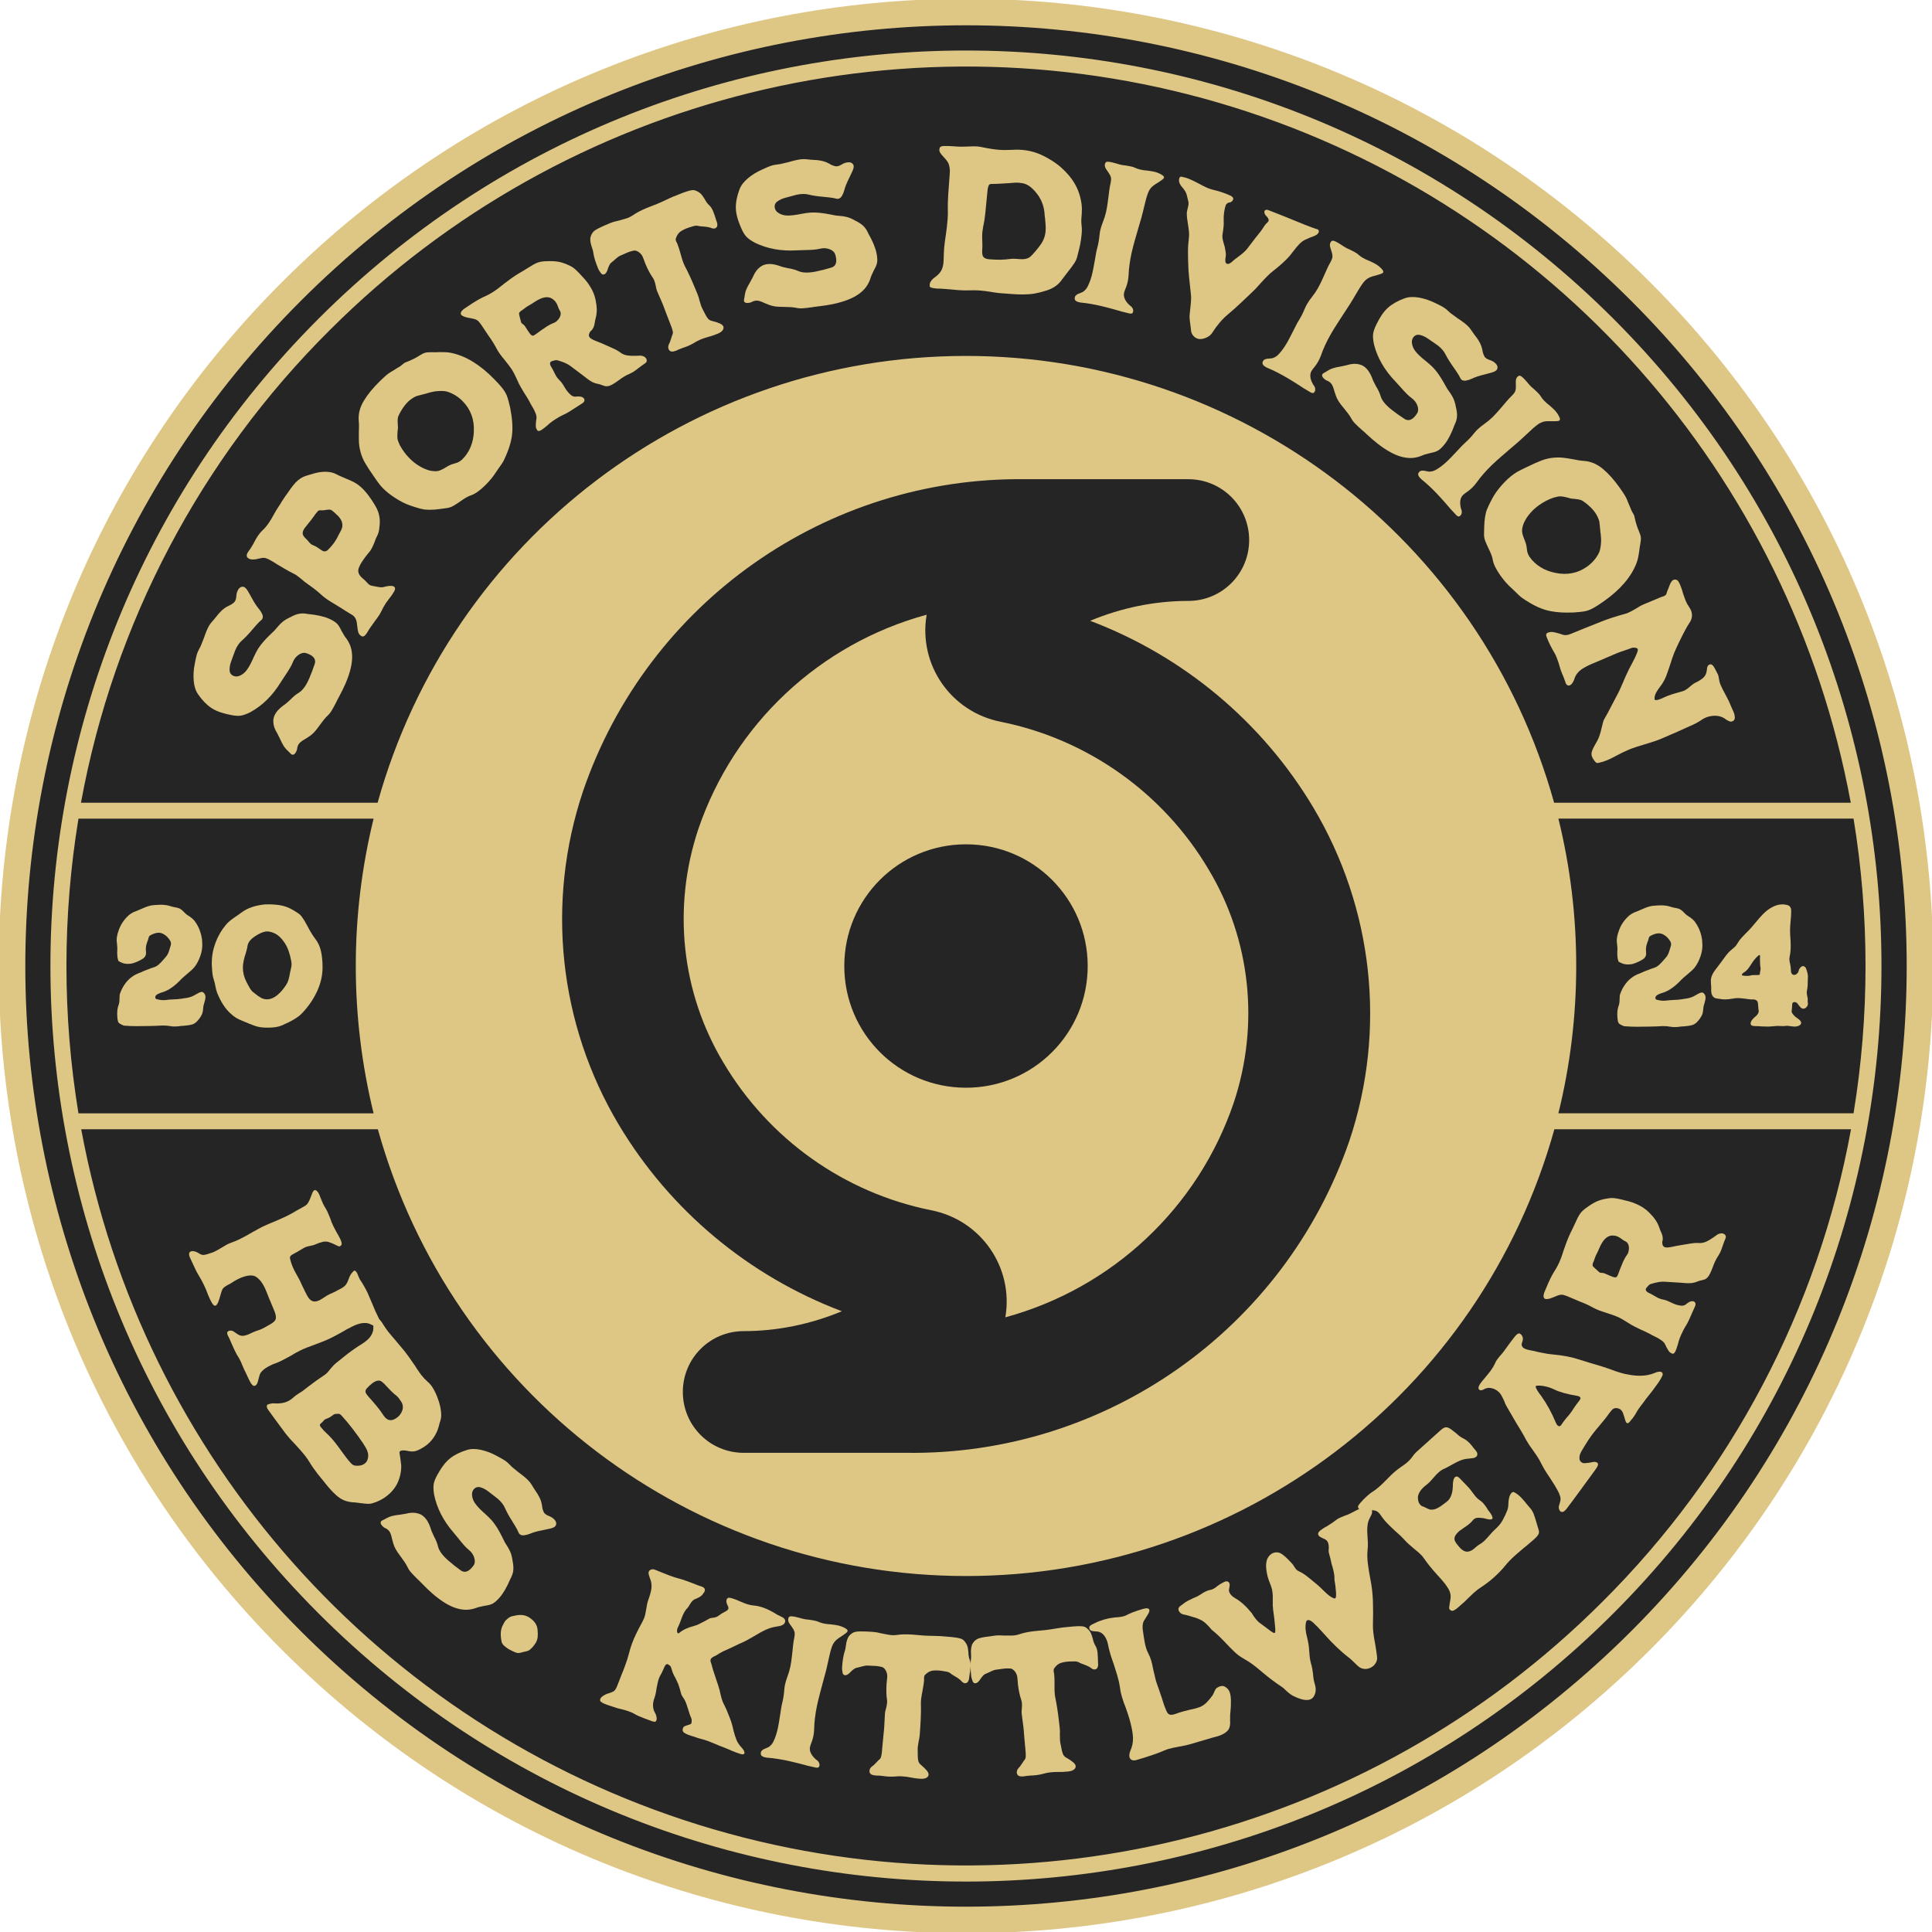 <svg xmlns="http://www.w3.org/2000/svg" xmlns:xlink="http://www.w3.org/1999/xlink" width="171px" height="171px" viewBox="0 0 170.685 170.685">
    <g id="a4f7fd4e-7b3e-47ef-ada4-1908a15e0581">
<g style="">
		<g id="a4f7fd4e-7b3e-47ef-ada4-1908a15e0581-child-0">
<path style="stroke: rgb(193,193,193); stroke-width: 0; stroke-dasharray: none; stroke-linecap: butt; stroke-dashoffset: 0; stroke-linejoin: miter; stroke-miterlimit: 4; fill: rgb(37,37,37); fill-rule: nonzero; opacity: 1;" transform="matrix(0.273 0 0 0.273 85.342 85.342) matrix(1 0 0 1 0.016 0.041)  translate(-313.031, -313.056)" d="M 533.49 92.54 C 411.71 -29.22 214.28 -29.21 92.51 92.57 C -29.25 214.34 -29.24 411.78 92.54 533.54 C 171.31 612.32 286.12 643.09 393.73 614.26 C 501.33 585.43 585.39 501.39 614.23 393.79 C 643.07 286.18 612.31 171.37 533.54 92.59 Z" stroke-linecap="round"/>
</g>
		<g id="a4f7fd4e-7b3e-47ef-ada4-1908a15e0581-child-1">
<path style="stroke: rgb(193,193,193); stroke-width: 0; stroke-dasharray: none; stroke-linecap: butt; stroke-dashoffset: 0; stroke-linejoin: miter; stroke-miterlimit: 4; fill: rgb(222,198,133); fill-rule: nonzero; opacity: 1;" transform="matrix(0.273 0 0 0.273 85.342 85.342) matrix(1 0 0 1 0.005 -0.02)  translate(-313.02, -312.995)" d="M 507.92 313.00 C 507.92 420.64 420.66 507.89 313.02 507.89 C 205.38 507.89 118.12 420.66 118.12 313.00 C 118.12 205.34 205.38 118.10 313.02 118.10 C 420.66 118.10 507.92 205.38 507.92 313.00 Z" stroke-linecap="round"/>
</g>
		<g id="a4f7fd4e-7b3e-47ef-ada4-1908a15e0581-child-2">
<path style="stroke: rgb(193,193,193); stroke-width: 0; stroke-dasharray: none; stroke-linecap: butt; stroke-dashoffset: 0; stroke-linejoin: miter; stroke-miterlimit: 4; fill: rgb(37,37,37); fill-rule: nonzero; opacity: 1;" transform="matrix(0.273 0 0 0.273 85.342 85.342) matrix(1 0 0 1 0 0)  translate(-313.015, -313.015)" d="M 528.91 97.12 C 409.67 -22.12 216.36 -22.12 97.12 97.12 C -22.12 216.36 -22.12 409.67 97.12 528.91 C 216.36 648.15 409.67 648.15 528.91 528.91 C 648.15 409.67 648.15 216.36 528.91 97.12 Z M 521.91 521.86 C 406.57 637.22 219.55 637.23 104.20 521.88 C -11.16 406.54 -11.17 219.53 104.17 104.17 C 219.51 -11.17 406.52 -11.17 521.86 104.17 C 637.20 219.51 637.20 406.52 521.86 521.86 Z" stroke-linecap="round"/>
</g>
		<g id="a4f7fd4e-7b3e-47ef-ada4-1908a15e0581-child-3">
<path style="stroke: rgb(193,193,193); stroke-width: 0; stroke-dasharray: none; stroke-linecap: butt; stroke-dashoffset: 0; stroke-linejoin: miter; stroke-miterlimit: 4; fill: rgb(37,37,37); fill-rule: nonzero; opacity: 1;" transform="matrix(0.273 0 0 0.273 85.342 85.342) matrix(1 0 0 1 -0.015 -0.01)  translate(-313, -313.005)" d="M 601.13 265.19 L 601.00 264.43 L 503.57 264.43 L 503.85 265.55 C 511.50 296.73 511.50 329.30 503.85 360.48 L 503.57 361.60 L 601.00 361.60 L 601.13 360.85 C 606.32 329.17 606.32 296.87 601.13 265.19 Z M 116.44 313.00 C 116.44 297.00 118.37 281.06 122.19 265.53 L 122.46 264.41 L 25.00 264.41 L 24.87 265.17 C 19.68 296.85 19.68 329.15 24.87 360.83 L 25.00 361.58 L 122.43 361.58 L 122.16 360.46 C 118.35 344.93 116.43 328.99 116.44 313.00 Z" stroke-linecap="round"/>
</g>
		<g id="a4f7fd4e-7b3e-47ef-ada4-1908a15e0581-child-4">
<path style="stroke: rgb(193,193,193); stroke-width: 0; stroke-dasharray: none; stroke-linecap: butt; stroke-dashoffset: 0; stroke-linejoin: miter; stroke-miterlimit: 4; fill: rgb(222,198,133); fill-rule: nonzero; opacity: 1;" transform="matrix(0.273 0 0 0.273 85.342 85.342) matrix(1 0 0 1 0 0)  translate(-313.015, -313.015)" d="M 534.35 91.68 C 412.11 -30.56 213.92 -30.56 91.68 91.68 C -30.56 213.92 -30.56 412.11 91.68 534.35 C 213.92 656.59 412.11 656.59 534.35 534.35 C 656.59 412.11 656.59 213.92 534.35 91.68 Z M 528.28 528.27 C 409.40 647.15 216.65 647.16 97.76 528.27 C -21.12 409.39 -21.12 216.64 97.76 97.76 C 216.64 -21.12 409.39 -21.13 528.27 97.75 C 647.16 216.64 647.16 409.39 528.28 528.27 Z M 522.50 103.53 C 406.80 -12.17 219.20 -12.17 103.50 103.53 C -12.20 219.23 -12.20 406.83 103.50 522.53 C 219.20 638.23 406.80 638.23 522.50 522.53 C 638.20 406.83 638.20 219.23 522.50 103.53 Z M 313.00 120.70 C 419.00 120.70 505.32 206.97 505.32 313.02 C 505.32 419.07 419.06 505.34 313.00 505.34 C 206.94 505.34 120.70 419.06 120.70 313.00 C 120.70 206.94 207.00 120.70 313.00 120.70 Z M 510.49 313.00 C 510.50 296.93 508.57 280.91 504.72 265.31 L 600.24 265.31 C 605.41 296.89 605.41 329.10 600.24 360.68 L 504.72 360.68 C 508.57 345.08 510.50 329.07 510.49 313.00 Z M 107.18 107.18 C 183.66 30.74 296.20 2.97 399.46 35.07 C 502.72 67.17 579.68 153.85 599.34 260.18 L 503.34 260.18 C 479.54 174.71 401.69 115.59 312.98 115.59 C 224.26 115.59 146.41 174.71 122.61 260.18 L 26.61 260.18 C 37.22 202.15 65.33 148.76 107.18 107.18 Z M 25.80 265.33 L 121.31 265.33 C 113.62 296.65 113.62 329.38 121.31 360.70 L 25.80 360.70 C 20.61 329.12 20.61 296.91 25.80 265.33 Z M 518.86 518.86 C 442.38 595.30 329.84 623.06 226.58 590.96 C 123.33 558.86 46.36 472.19 26.69 365.86 L 122.69 365.86 C 146.51 451.31 224.35 510.43 313.05 510.43 C 401.76 510.43 479.60 451.31 503.42 365.86 L 599.42 365.86 C 588.81 423.89 560.70 477.28 518.86 518.86 Z" stroke-linecap="round"/>
</g>
</g>
</g>
<g style="" id="827d5fcb-e6de-47d4-835e-b43b7ea29c82">
<g style=""><path d="M-62.469 -9.027Q-62.607 -9.272 -62.696 -9.474Q-62.784 -9.675 -62.845 -9.801L-63.03 -10.18L-63.206 -10.583Q-63.252 -10.717 -63.375 -10.969Q-63.467 -11.159 -63.529 -11.246Q-63.66 -11.436 -63.852 -11.83L-64.113 -12.406Q-64.335 -12.943 -64.474 -13.188Q-64.505 -13.251 -64.519 -13.361Q-64.525 -13.495 -64.399 -13.556Q-64.304 -13.602 -64.183 -13.593Q-64.061 -13.584 -63.975 -13.528Q-63.866 -13.464 -63.699 -13.34Q-63.531 -13.217 -63.39 -13.168Q-63.226 -13.112 -63.08 -13.134Q-62.935 -13.155 -62.698 -13.232Q-62.556 -13.301 -62.284 -13.423Q-62.012 -13.546 -61.807 -13.607Q-61.539 -13.698 -61.413 -13.76Q-61.239 -13.844 -60.844 -14.075Q-60.346 -14.337 -60.25 -14.56Q-60.153 -14.783 -60.313 -15.232L-60.757 -16.305Q-60.834 -16.463 -60.941 -16.762Q-61.124 -17.22 -61.216 -17.409Q-61.355 -17.693 -61.525 -17.923Q-61.866 -18.343 -62.14 -18.424Q-62.68 -18.572 -63.549 -18.149Q-63.88 -17.988 -64.142 -17.802Q-64.26 -17.725 -64.481 -17.617Q-64.726 -17.478 -64.833 -17.377Q-64.94 -17.276 -65.013 -17.065Q-65.234 -16.274 -65.338 -16.048Q-65.419 -15.892 -65.478 -15.833Q-65.538 -15.775 -65.647 -15.8Q-65.718 -15.824 -65.807 -15.947Q-65.896 -16.069 -66.049 -16.385L-66.226 -16.788Q-66.355 -17.174 -66.609 -17.695Q-66.793 -18.074 -67.086 -18.556Q-67.171 -18.69 -67.317 -18.99L-67.809 -20.04Q-67.885 -20.198 -67.884 -20.355Q-67.882 -20.512 -67.756 -20.574Q-67.614 -20.643 -67.402 -20.59Q-67.191 -20.536 -67.043 -20.433Q-66.778 -20.249 -66.557 -20.278Q-66.337 -20.307 -65.872 -20.475Q-65.77 -20.505 -65.596 -20.59Q-65.406 -20.682 -65.043 -20.898Q-64.505 -21.238 -64.221 -21.337Q-63.788 -21.489 -63.393 -21.681Q-62.951 -21.896 -62.161 -22.359Q-61.671 -22.637 -61.466 -22.737Q-60.897 -23.013 -60.337 -23.227Q-59.596 -23.549 -59.248 -23.718Q-58.79 -23.941 -58.371 -24.203Q-58.237 -24.288 -57.901 -24.461Q-57.566 -24.634 -57.454 -24.767Q-57.319 -24.93 -57.218 -25.184Q-57.117 -25.439 -57.101 -25.485Q-57.085 -25.532 -57 -25.74Q-56.915 -25.947 -56.821 -25.993Q-56.726 -26.039 -56.594 -25.928Q-56.492 -25.84 -56.393 -25.635Q-56.346 -25.54 -56.224 -25.209Q-56.048 -24.767 -55.94 -24.586Q-55.771 -24.317 -55.701 -24.175Q-55.586 -23.938 -55.418 -23.512Q-55.304 -23.157 -55.15 -22.841L-54.866 -22.297Q-54.634 -21.901 -54.55 -21.728Q-54.335 -21.286 -54.43 -21.161Q-54.502 -21.068 -54.549 -21.044Q-54.597 -21.021 -54.675 -21.042Q-54.753 -21.062 -54.964 -21.175Q-55.175 -21.287 -55.48 -21.392Q-55.769 -21.505 -56.084 -21.43Q-56.399 -21.355 -56.817 -21.171Q-56.912 -21.125 -57.235 -21.065Q-57.487 -21.021 -57.629 -20.952Q-57.802 -20.867 -58.103 -20.682Q-58.403 -20.497 -58.593 -20.405Q-58.83 -20.289 -58.917 -20.188Q-59.004 -20.087 -58.959 -19.914Q-58.846 -19.441 -58.631 -18.999Q-58.508 -18.747 -58.246 -18.288Q-58.131 -18.091 -58.042 -17.89Q-57.954 -17.688 -57.877 -17.53L-57.655 -17.073Q-57.424 -16.599 -57.323 -16.472Q-57.114 -16.203 -56.883 -16.169Q-56.652 -16.135 -56.352 -16.281Q-56.194 -16.358 -55.782 -16.636Q-55.664 -16.714 -55.411 -16.836Q-55.301 -16.89 -55.131 -16.963Q-54.961 -17.036 -54.748 -17.159Q-54.243 -17.405 -54.092 -17.576Q-53.925 -17.755 -53.803 -18.107Q-53.722 -18.342 -53.634 -18.502Q-53.546 -18.662 -53.348 -18.856Q-53.189 -18.972 -53.028 -18.641Q-52.966 -18.514 -52.898 -18.333Q-52.829 -18.152 -52.775 -18.08Q-52.427 -17.566 -52.119 -16.935Q-52.043 -16.777 -51.675 -15.901Q-51.507 -15.475 -51.438 -15.333Q-51.084 -14.607 -50.996 -14.386Q-50.908 -14.165 -50.957 -14.064Q-51.005 -13.962 -51.1 -13.916Q-51.194 -13.87 -51.323 -13.914Q-51.452 -13.959 -51.581 -14.023Q-51.71 -14.087 -51.835 -14.144Q-52.437 -14.456 -53.431 -13.972Q-53.952 -13.719 -54.435 -13.425Q-55.082 -13.071 -55.43 -12.902Q-55.73 -12.756 -56.124 -12.603Q-56.518 -12.45 -56.684 -12.389Q-57.583 -12.069 -58.025 -11.854Q-58.451 -11.647 -58.886 -11.376Q-59.471 -11.053 -59.755 -10.915Q-60.134 -10.73 -60.339 -10.67Q-60.441 -10.639 -60.709 -10.509Q-61.199 -10.27 -61.429 -10.022Q-61.564 -9.897 -61.621 -9.753Q-61.677 -9.608 -61.735 -9.365Q-61.825 -8.989 -61.889 -8.88Q-61.969 -8.763 -62.048 -8.725Q-62.158 -8.671 -62.275 -8.77Q-62.392 -8.87 -62.469 -9.027Z" fill="rgb(222, 198, 133)" transform="matrix(1 0 0 1 84.59 131.145)"/><path d="M-56.535 -0.944Q-56.966 -1.498 -57.255 -1.985Q-57.367 -2.187 -57.647 -2.548Q-57.916 -2.895 -58.489 -3.517Q-59.01 -4.046 -59.355 -4.49Q-60.382 -5.871 -60.893 -6.586Q-60.99 -6.711 -61.017 -6.846Q-61.043 -6.98 -60.946 -7.056Q-60.866 -7.096 -60.686 -7.136Q-60.506 -7.176 -60.407 -7.163Q-59.887 -7.123 -59.453 -7.237Q-59.019 -7.351 -58.594 -7.748Q-58.48 -7.859 -58.153 -8.068Q-57.937 -8.191 -57.826 -8.277L-57.341 -8.654Q-56.661 -9.182 -55.897 -9.686Q-55.678 -9.834 -55.407 -10.2Q-55.083 -10.585 -54.889 -10.735L-53.942 -11.492Q-53.276 -12.009 -52.612 -12.413Q-52.49 -12.486 -52.269 -12.658Q-51.672 -13.121 -51.608 -13.726Q-51.599 -13.8 -51.606 -13.995Q-51.613 -14.19 -51.528 -14.367Q-51.415 -14.565 -51.36 -14.608Q-51.262 -14.684 -51.162 -14.64Q-51.061 -14.596 -50.932 -14.429Q-50.856 -14.332 -50.69 -14.061Q-50.438 -13.679 -50.319 -13.526Q-50.158 -13.318 -49.743 -12.84Q-48.99 -11.957 -48.84 -11.763Q-48.474 -11.291 -48.02 -10.621Q-47.934 -10.51 -47.789 -10.266Q-47.516 -9.856 -47.376 -9.676Q-47.117 -9.343 -46.846 -9.109Q-46.665 -8.961 -46.503 -8.753Q-46.234 -8.406 -45.967 -7.746Q-45.607 -6.825 -45.61 -6.112Q-45.611 -5.799 -45.743 -5.453L-45.838 -5.09Q-45.978 -4.582 -46.291 -4.127Q-46.605 -3.672 -47.057 -3.366Q-47.467 -3.092 -47.788 -2.976Q-48.109 -2.86 -48.511 -2.949Q-48.705 -2.998 -48.923 -3.007Q-49.141 -3.015 -49.238 -2.94Q-49.307 -2.886 -49.295 -2.785L-49.232 -2.389L-49.144 -1.702Q-49.123 -0.873 -49.483 -0.105Q-49.802 0.543 -50.426 1.028Q-50.953 1.437 -51.617 1.641Q-51.865 1.722 -52.108 1.711Q-52.35 1.699 -52.745 1.649Q-52.745 1.649 -53.213 1.59Q-54.049 1.572 -54.6 1.178Q-55.176 0.78 -55.994 -0.275ZM-52.165 -7.914Q-52.025 -7.734 -51.739 -7.423Q-51.302 -6.917 -51.109 -6.667Q-50.947 -6.459 -50.875 -6.338L-50.63 -5.994Q-50.167 -5.397 -49.488 -5.925Q-49.21 -6.14 -49.075 -6.467Q-48.94 -6.795 -49.04 -7.095Q-49.103 -7.291 -49.35 -7.61Q-49.512 -7.818 -49.764 -8L-50.078 -8.29L-50.464 -8.701Q-50.629 -8.885 -50.764 -9.002Q-50.9 -9.119 -50.995 -9.156Q-51.26 -9.239 -51.642 -8.987Q-51.975 -8.729 -52.21 -8.458Q-52.316 -8.309 -52.3 -8.188Q-52.284 -8.067 -52.165 -7.914ZM-56.263 -5.089Q-55.994 -4.742 -55.712 -4.494Q-55.342 -4.16 -54.933 -3.632Q-54.61 -3.216 -54.462 -2.998L-54.002 -2.376Q-53.765 -2.071 -53.633 -1.929Q-53.611 -1.902 -53.517 -1.808Q-53.422 -1.715 -53.277 -1.672Q-53.045 -1.63 -52.796 -1.668Q-52.547 -1.705 -52.353 -1.856Q-52.159 -2.007 -52.093 -2.28Q-52.027 -2.553 -52.095 -2.812Q-52.144 -3.018 -52.267 -3.234Q-52.39 -3.45 -52.527 -3.655Q-53.002 -4.353 -53.497 -4.991Q-53.939 -5.56 -54.411 -6.082Q-54.543 -6.224 -54.654 -6.238Q-54.765 -6.252 -55.007 -6.22Q-55.084 -6.205 -55.285 -6.048Q-55.486 -5.892 -55.801 -5.782Q-55.839 -5.774 -55.895 -5.731Q-55.978 -5.666 -56.045 -5.581Q-56.112 -5.496 -56.223 -5.409Q-56.32 -5.334 -56.329 -5.26Q-56.339 -5.186 -56.263 -5.089Z" fill="rgb(222, 198, 133)" transform="matrix(1 0 0 1 84.59 131.145)"/><path d="M-47.324 8.741Q-47.567 8.485 -47.7 8.371Q-48.063 8.012 -48.274 7.772Q-48.485 7.532 -48.604 7.267Q-48.793 6.896 -49.152 6.424Q-49.207 6.354 -49.423 6.052Q-49.638 5.751 -49.759 5.461Q-49.835 5.28 -49.957 4.803Q-50.018 4.496 -50.1 4.309Q-50.182 4.123 -50.329 3.997Q-50.435 3.905 -50.589 3.842Q-50.641 3.821 -50.734 3.74Q-50.986 3.522 -50.961 3.359Q-50.942 3.283 -50.919 3.256Q-50.873 3.203 -50.759 3.151Q-50.644 3.099 -50.597 3.07Q-50.263 2.871 -49.976 2.794Q-49.689 2.716 -49.257 2.672Q-49.121 2.649 -48.986 2.627Q-48.851 2.604 -48.716 2.582Q-48.117 2.425 -47.658 2.565Q-47.392 2.633 -47.179 2.816Q-46.78 3.16 -46.555 3.841Q-46.485 4.109 -46.25 4.59Q-45.991 5.069 -45.9 5.448Q-45.769 6.048 -44.957 6.747Q-44.438 7.194 -43.965 7.533Q-43.446 7.98 -42.896 7.341Q-42.781 7.208 -42.737 7.13Q-42.569 6.881 -42.693 6.473Q-42.816 6.065 -43.174 5.781Q-43.518 5.507 -44.068 4.801Q-44.22 4.601 -44.52 4.25Q-45.882 2.682 -46.239 0.891Q-46.331 0.325 -46.276 -0.021Q-46.221 -0.368 -45.957 -0.836Q-45.583 -1.511 -45.251 -1.897Q-45.056 -2.123 -44.833 -2.301Q-44.245 -2.768 -43.332 -3.048Q-42.796 -3.212 -42.087 -3.053Q-41.378 -2.894 -40.703 -2.521Q-40.21 -2.259 -39.988 -2.114Q-39.766 -1.968 -39.522 -1.712Q-39.467 -1.642 -39.308 -1.504L-38.791 -1.082Q-38.395 -0.788 -38.209 -0.627Q-37.823 -0.295 -37.668 -0.045L-37.385 0.407Q-37.08 0.833 -36.918 1.169Q-36.756 1.506 -36.703 1.876Q-36.681 2.173 -36.549 2.449Q-36.518 2.522 -36.412 2.613Q-36.305 2.705 -36.132 2.773Q-35.959 2.841 -35.868 2.897Q-35.803 2.929 -35.697 3.021Q-35.364 3.307 -35.479 3.602L-35.523 3.68Q-35.649 3.827 -35.992 3.902L-36.617 4.036Q-37.366 4.178 -37.74 4.343Q-37.994 4.449 -38.258 4.488Q-38.523 4.526 -38.67 4.4Q-38.749 4.331 -38.766 4.27Q-38.888 3.98 -39.086 3.659Q-39.284 3.337 -39.341 3.242Q-39.764 2.576 -39.974 2.094Q-40.156 1.659 -40.621 1.258Q-40.675 1.212 -41.387 0.667Q-41.771 0.36 -42.134 0.256Q-42.496 0.152 -42.737 0.432Q-42.932 0.658 -42.881 1.015Q-42.829 1.372 -42.62 1.668Q-42.328 2.082 -41.743 2.586Q-41.65 2.667 -41.442 2.869Q-41.234 3.071 -41.084 3.247Q-40.673 3.739 -40.249 4.592Q-40.204 4.701 -39.986 5.12Q-39.663 5.607 -39.514 5.944Q-39.364 6.282 -39.302 6.775Q-39.205 7.253 -39.246 7.611Q-39.288 7.969 -39.508 8.359Q-39.953 9.413 -40.446 9.985Q-40.721 10.305 -40.994 10.487Q-41.196 10.614 -41.503 10.674Q-41.809 10.734 -41.859 10.738Q-41.981 10.772 -42.159 10.804Q-42.337 10.836 -42.446 10.881Q-42.894 11.051 -43.316 11.07Q-43.738 11.089 -44.221 10.951Q-45.188 10.674 -46.372 9.654Q-46.784 9.299 -47.324 8.741Z" fill="rgb(222, 198, 133)" transform="matrix(1 0 0 1 84.59 131.145)"/><path d="M-37.101 12.814Q-37.057 13.198 -37.09 13.491Q-37.123 13.784 -37.285 14.034Q-37.533 14.417 -37.818 14.63Q-37.963 14.725 -38.177 14.764Q-38.391 14.803 -38.473 14.833Q-38.735 14.915 -38.894 14.885Q-39.052 14.855 -39.337 14.713Q-39.591 14.589 -39.724 14.503Q-39.842 14.427 -40.059 14.245Q-40.187 14.12 -40.232 14.028Q-40.277 13.936 -40.298 13.775Q-40.44 12.993 -40.193 12.483Q-40.031 12.169 -40.012 12.14Q-39.917 11.993 -39.743 11.854Q-39.526 11.681 -39.356 11.645Q-39.283 11.629 -39.064 11.582Q-38.846 11.536 -38.675 11.531Q-38.505 11.527 -38.334 11.554Q-38.056 11.609 -37.835 11.752Q-37.157 12.191 -37.101 12.814Z" fill="rgb(222, 198, 133)" transform="matrix(1 0 0 1 84.59 131.145)"/><path d="" fill="rgb(222, 198, 133)" transform="matrix(1 0 0 1 84.59 131.145)"/><path d="M-31.043 19.436Q-31.537 19.254 -31.571 19.092Q-31.58 19.014 -31.555 18.948Q-31.507 18.816 -31.33 18.694Q-31.154 18.572 -30.98 18.505Q-30.498 18.365 -30.341 18.245Q-30.184 18.125 -30.044 17.746L-29.699 16.863Q-29.573 16.573 -29.354 15.98Q-29.159 15.452 -29.02 14.924Q-28.911 14.477 -28.753 14.049Q-28.473 13.291 -27.848 12.156Q-27.717 11.904 -27.681 11.806Q-27.577 11.526 -27.494 10.995Q-27.422 10.497 -27.325 10.234Q-27.13 9.707 -27.059 9.312Q-26.988 8.917 -27.086 8.525Q-27.111 8.44 -27.196 8.213Q-27.28 7.985 -27.297 7.829Q-27.302 7.79 -27.271 7.707Q-27.204 7.526 -26.97 7.5Q-26.886 7.475 -26.705 7.542Q-25.827 7.904 -25.416 8.056Q-24.921 8.239 -24.646 8.303Q-24.387 8.361 -23.892 8.544L-23.464 8.702Q-23.316 8.757 -23.097 8.847Q-22.877 8.938 -22.591 9.025Q-22.179 9.177 -22.385 9.531Q-22.526 9.76 -22.68 9.872Q-22.833 9.984 -23.011 10.059Q-23.188 10.133 -23.256 10.165Q-23.442 10.264 -23.636 10.586Q-23.76 10.821 -23.881 10.944Q-24.151 11.219 -24.345 11.746L-24.492 12.142Q-24.589 12.405 -24.654 12.531L-24.719 12.656Q-24.811 12.903 -24.757 13.064Q-24.704 13.224 -24.567 13.106Q-24.127 12.726 -23.298 12.508Q-23.051 12.449 -22.797 12.318Q-22.543 12.188 -22.311 12.067L-21.887 11.831Q-21.819 11.8 -21.566 11.772Q-21.312 11.744 -21.158 11.632Q-20.845 11.392 -20.478 11.21Q-20.292 11.11 -20.249 10.995Q-20.212 10.896 -20.27 10.772Q-20.327 10.648 -20.337 10.625Q-20.462 10.355 -20.395 10.173Q-20.328 9.992 -20.156 10.009Q-19.984 10.025 -19.721 10.123Q-19.408 10.238 -19.249 10.316L-18.778 10.509Q-18.366 10.661 -18.023 10.694Q-17.568 10.731 -17.09 10.908Q-16.596 11.09 -15.91 11.512Q-15.817 11.565 -15.617 11.658Q-15.418 11.75 -15.347 11.814Q-15.164 11.975 -15.243 12.189Q-15.352 12.486 -15.977 12.555Q-16.451 12.623 -16.899 12.822Q-17.347 13.022 -17.954 13.396L-18.475 13.691Q-18.645 13.796 -19.073 13.994Q-19.36 14.112 -19.637 14.253Q-19.914 14.394 -20.215 14.526Q-20.517 14.658 -20.675 14.731Q-20.788 14.783 -21.025 14.92Q-21.275 15.09 -21.456 15.173Q-21.743 15.291 -21.804 15.456Q-21.846 15.571 -21.785 15.734Q-21.723 15.897 -21.704 15.998Q-21.641 16.283 -21.352 17.121Q-21.072 17.935 -21.014 18.181Q-20.984 18.305 -20.921 18.59Q-20.858 18.875 -20.779 19.092Q-20.7 19.308 -20.59 19.517Q-20.412 19.845 -20.079 20.717Q-19.899 21.195 -19.794 21.721Q-19.656 22.259 -19.517 22.591Q-19.377 22.923 -19.028 23.295Q-18.921 23.41 -18.858 23.545Q-18.796 23.681 -18.827 23.763Q-18.875 23.895 -19.128 23.82Q-19.299 23.776 -19.612 23.66Q-19.876 23.563 -20.358 23.347L-21.109 23.051Q-21.723 22.787 -22.036 22.671Q-22.415 22.531 -22.625 22.491Q-22.884 22.432 -23.362 22.256Q-23.483 22.23 -23.713 22.145Q-24.076 22.011 -24.2 21.89Q-24.291 21.782 -24.281 21.654Q-24.271 21.527 -24.196 21.424Q-24.11 21.343 -23.88 21.278Q-23.757 21.249 -23.636 21.2Q-23.515 21.151 -23.501 21.063Q-23.443 20.803 -23.546 20.578Q-23.636 20.414 -23.801 19.847Q-23.826 19.763 -23.937 19.432Q-24.049 19.1 -24.219 18.851Q-24.384 18.64 -24.45 18.362Q-24.516 18.085 -24.537 18.04L-24.668 17.636Q-24.668 17.636 -24.897 17.14Q-25.16 16.687 -25.244 16.356Q-25.298 16.149 -25.346 16.075Q-25.394 16.001 -25.546 15.908Q-25.682 15.82 -25.786 15.95Q-25.891 16.08 -26 16.376L-26.161 16.71Q-26.289 16.906 -26.375 17.137Q-26.478 17.417 -26.586 18.013Q-26.653 18.55 -26.793 18.929Q-26.909 19.242 -26.897 19.564Q-26.885 19.887 -26.738 20.147Q-26.653 20.272 -26.602 20.488Q-26.551 20.703 -26.599 20.835Q-26.648 20.967 -26.751 20.966Q-26.853 20.966 -27.018 20.905L-27.644 20.674Q-28.27 20.442 -28.559 20.261Q-28.695 20.173 -29.008 20.057Q-29.37 19.924 -29.734 19.845Q-29.872 19.813 -30.051 19.766Q-30.23 19.718 -30.477 19.627Z" fill="rgb(222, 198, 133)" transform="matrix(1 0 0 1 84.59 131.145)"/><path d="M-12.534 25.011Q-13.239 24.865 -13.882 24.679Q-14.701 24.475 -15.096 24.393Q-16.008 24.205 -16.713 24.149Q-16.82 24.145 -16.975 24.113Q-17.216 24.064 -17.311 23.963Q-17.407 23.863 -17.368 23.674Q-17.322 23.45 -16.936 23.315Q-16.663 23.21 -16.594 23.134Q-16.379 22.963 -16.254 22.702Q-16.003 22.18 -15.854 21.458Q-15.786 21.131 -15.679 20.436Q-15.647 20.281 -15.597 19.906Q-15.546 19.531 -15.469 19.242Q-15.338 18.696 -15.308 18.2Q-15.278 17.883 -15.243 17.711Q-15.179 17.402 -15.011 16.934Q-14.861 16.553 -14.765 16.089Q-14.698 15.762 -14.647 15.342Q-14.596 14.922 -14.581 14.764Q-14.567 14.606 -14.527 14.237Q-14.487 13.869 -14.426 13.577Q-14.348 13.198 -14.401 13.017Q-14.453 12.836 -14.586 12.656Q-14.72 12.476 -14.801 12.352Q-15 12.096 -14.95 11.855Q-14.925 11.735 -14.842 11.68Q-14.739 11.612 -14.326 11.697L-13.882 11.806Q-13.748 11.852 -13.525 11.898Q-13.387 11.926 -13.07 11.956L-12.654 12.024Q-12.396 12.077 -12.283 12.136Q-12.053 12.237 -11.812 12.287Q-11.502 12.351 -11.182 12.363Q-10.797 12.406 -10.573 12.453Q-10.436 12.481 -10.202 12.565Q-9.673 12.782 -9.708 12.954Q-9.726 13.04 -9.885 13.159Q-10.044 13.279 -10.21 13.388Q-10.376 13.497 -10.501 13.579Q-10.915 13.852 -11.078 14.294Q-11.241 14.735 -11.418 15.595Q-11.602 16.489 -11.919 17.59Q-11.993 17.861 -12.157 18.482Q-12.32 19.103 -12.423 19.601Q-12.643 20.668 -12.662 21.632Q-12.675 21.952 -12.728 22.21Q-12.809 22.605 -12.991 23.052Q-13.124 23.437 -12.928 23.791Q-12.732 24.145 -12.372 24.399Q-12.28 24.472 -12.225 24.599Q-12.171 24.727 -12.192 24.83Q-12.22 24.968 -12.3 25.005Q-12.379 25.043 -12.534 25.011Z" fill="rgb(222, 198, 133)" transform="matrix(1 0 0 1 84.59 131.145)"/><path d="M-7.466 13.027Q-7.115 13.051 -6.683 13.168Q-5.988 13.304 -5.831 13.314Q-5.568 13.332 -5.337 13.295Q-4.803 13.208 -3.962 13.266L-3 13.349Q-2.667 13.372 -1.999 13.382L-1.454 13.402Q-0.456 13.47 0.031 13.556Q0.309 13.61 0.453 13.699Q0.596 13.788 0.74 14.009Q0.851 14.175 0.893 14.345Q0.934 14.515 0.965 14.834Q0.974 15.222 1.078 15.493Q1.183 15.764 1.159 16.114L1.113 16.534Q1.056 16.847 1.048 16.969Q1.029 17.25 0.949 17.385Q0.849 17.572 0.656 17.559Q0.498 17.548 0.351 17.379Q0.188 17.192 -0.218 16.953Q-0.54 16.773 -0.656 16.659Q-0.79 16.562 -1.034 16.528Q-1.278 16.494 -1.382 16.469Q-1.817 16.404 -2.19 16.449Q-2.545 16.495 -2.867 16.825Q-2.943 16.908 -2.953 17.048L-2.953 17.312Q-2.973 17.61 -3.084 18.201Q-3.242 18.965 -3.233 19.352Q-3.205 20.234 -3.289 21.461L-3.331 22.074Q-3.351 22.372 -3.424 22.666Q-3.531 23.204 -3.515 23.487Q-3.507 23.628 -3.509 23.919Q-3.512 24.209 -3.464 24.414Q-3.416 24.62 -3.25 24.755Q-2.867 25.08 -2.705 25.285Q-2.543 25.489 -2.554 25.647Q-2.562 25.77 -2.674 25.868Q-2.861 26.031 -3.282 26.002Q-3.562 25.983 -3.762 25.952Q-3.963 25.92 -4.102 25.893Q-4.484 25.815 -4.886 25.787Q-5.167 25.768 -5.468 25.8Q-5.805 25.83 -6.137 25.807Q-6.418 25.788 -6.557 25.761Q-6.662 25.754 -6.819 25.734Q-6.976 25.715 -7.17 25.719Q-7.573 25.692 -7.687 25.561Q-7.785 25.449 -7.775 25.308Q-7.759 25.063 -7.537 24.902Q-7.427 24.839 -7.161 24.558Q-6.933 24.31 -6.878 24.278Q-6.784 24.197 -6.749 24.058Q-6.713 23.92 -6.694 23.772Q-6.675 23.623 -6.669 23.536Q-6.555 22.382 -6.533 22.067Q-6.502 21.858 -6.472 21.42L-6.408 20.227Q-6.397 20.069 -6.306 19.759Q-6.282 19.672 -6.257 19.56Q-6.232 19.447 -6.221 19.289Q-6.21 19.132 -6.223 19.061Q-6.32 18.42 -6.266 17.632L-6.207 17.02Q-6.185 16.705 -6.334 16.439Q-6.484 16.174 -6.691 16.124Q-7.003 16.05 -7.213 16.036L-7.985 16.001Q-8.108 15.993 -8.43 16.076Q-8.557 16.12 -8.807 16.174Q-8.984 16.197 -9.123 16.293Q-9.261 16.389 -9.384 16.504Q-9.506 16.619 -9.563 16.685Q-9.769 16.865 -9.927 16.854Q-10.12 16.841 -10.157 16.61Q-10.207 16.325 -10.198 16.184Q-10.135 15.256 -9.957 14.722Q-9.914 14.602 -9.884 14.428Q-9.855 14.254 -9.85 14.184Q-9.779 13.661 -9.585 13.393Q-9.297 13.043 -8.889 13Q-8.482 12.957 -7.466 13.027Z" fill="rgb(222, 198, 133)" transform="matrix(1 0 0 1 84.59 131.145)"/><path d="M3.33 13.354Q3.679 13.314 4.125 13.351Q4.833 13.359 4.99 13.341Q5.252 13.311 5.472 13.233Q5.982 13.051 6.819 12.956L7.781 12.864Q8.112 12.826 8.771 12.715L9.31 12.636Q10.305 12.523 10.799 12.52Q11.082 12.523 11.24 12.584Q11.397 12.646 11.578 12.837Q11.718 12.98 11.789 13.14Q11.86 13.3 11.948 13.608Q12.027 13.988 12.179 14.236Q12.331 14.483 12.371 14.832L12.401 15.253Q12.402 15.571 12.416 15.693Q12.448 15.972 12.394 16.12Q12.328 16.322 12.136 16.344Q11.979 16.362 11.805 16.222Q11.61 16.068 11.168 15.906Q10.818 15.787 10.684 15.696Q10.535 15.625 10.288 15.635Q10.042 15.646 9.935 15.64Q9.495 15.655 9.137 15.767Q8.796 15.876 8.539 16.259Q8.479 16.354 8.495 16.494L8.542 16.753Q8.576 17.05 8.574 17.651Q8.557 18.431 8.636 18.811Q8.822 19.673 8.962 20.894L9.031 21.505Q9.065 21.801 9.046 22.104Q9.038 22.653 9.105 22.928Q9.138 23.066 9.189 23.351Q9.239 23.637 9.323 23.831Q9.407 24.025 9.595 24.127Q10.03 24.378 10.227 24.55Q10.423 24.722 10.441 24.879Q10.455 25.001 10.362 25.118Q10.208 25.312 9.789 25.36Q9.51 25.391 9.307 25.397Q9.104 25.402 8.963 25.401Q8.573 25.392 8.172 25.438Q7.893 25.47 7.602 25.556Q7.277 25.646 6.945 25.684Q6.666 25.716 6.524 25.714Q6.42 25.726 6.262 25.735Q6.104 25.744 5.914 25.784Q5.512 25.83 5.376 25.721Q5.26 25.629 5.244 25.489Q5.216 25.245 5.405 25.046Q5.502 24.965 5.713 24.64Q5.892 24.355 5.941 24.314Q6.018 24.217 6.028 24.074Q6.038 23.932 6.03 23.782Q6.022 23.633 6.012 23.546Q5.916 22.39 5.88 22.076Q5.873 21.865 5.824 21.429L5.671 20.244Q5.653 20.087 5.687 19.765Q5.695 19.676 5.699 19.561Q5.704 19.445 5.686 19.288Q5.668 19.131 5.642 19.063Q5.431 18.451 5.342 17.666L5.289 17.054Q5.254 16.74 5.059 16.505Q4.864 16.271 4.651 16.26Q4.331 16.244 4.122 16.268L3.356 16.373Q3.234 16.387 2.932 16.527Q2.816 16.593 2.579 16.691Q2.409 16.746 2.29 16.865Q2.171 16.985 2.072 17.12Q1.972 17.255 1.928 17.331Q1.758 17.545 1.601 17.563Q1.409 17.584 1.331 17.364Q1.229 17.092 1.213 16.953Q1.108 16.028 1.186 15.471Q1.207 15.345 1.204 15.169Q1.202 14.992 1.194 14.923Q1.169 14.395 1.312 14.096Q1.531 13.7 1.925 13.584Q2.318 13.469 3.33 13.354Z" fill="rgb(222, 198, 133)" transform="matrix(1 0 0 1 84.59 131.145)"/><path d="M20.536 22.955Q20.233 23.045 19.573 23.165Q18.947 23.276 18.644 23.366Q18.492 23.41 18.199 23.533Q17.437 23.867 15.836 24.338Q15.567 24.417 15.408 24.345Q15.25 24.273 15.2 24.104Q15.17 24.003 15.186 23.87Q15.197 23.721 15.271 23.534Q15.344 23.348 15.375 23.266Q15.561 22.717 15.484 22.081Q15.406 21.444 15.168 20.636Q15.074 20.316 14.862 19.719Q14.668 19.245 14.529 18.774Q14.395 18.319 14.349 17.912Q14.282 17.437 14.114 16.864L13.82 15.926Q13.598 15.296 13.508 14.992Q13.35 14.453 13.304 14.174Q13.231 13.738 12.993 13.396Q12.755 13.054 12.391 12.997Q12.313 12.983 12.119 12.976Q11.925 12.969 11.81 12.92Q11.695 12.872 11.655 12.737Q11.611 12.585 11.711 12.492Q11.812 12.398 11.958 12.337Q12.105 12.275 12.168 12.239Q12.485 12.072 12.906 11.948Q13.361 11.814 13.768 11.768Q14.014 11.732 14.125 11.736Q14.515 11.694 14.667 11.65Q14.818 11.605 14.898 11.564Q15.368 11.297 16.379 11Q16.884 10.851 16.954 11.087Q16.974 11.154 16.912 11.319Q16.87 11.423 16.469 12.053Q16.279 12.402 16.4 13.062L16.458 13.447Q16.476 13.57 16.529 13.875Q16.582 14.18 16.652 14.416Q16.731 14.685 16.856 14.923Q17.017 15.223 17.121 15.577Q17.22 15.914 17.289 16.333Q17.491 17.207 17.531 17.342Q17.59 17.544 17.773 18.039L18.039 18.821Q18.242 19.512 18.397 19.851Q18.523 20.216 18.686 20.306Q18.85 20.395 19.153 20.306Q19.389 20.236 19.519 20.18Q19.867 20.059 20.484 19.914Q20.898 19.829 21.1 19.769Q21.42 19.675 21.562 19.597Q21.8 19.472 22.019 19.252Q22.238 19.032 22.5 18.68Q22.57 18.605 22.688 18.323Q22.806 18.041 22.915 17.973Q23.085 17.868 23.22 17.828Q23.439 17.764 23.613 17.859Q23.962 18.049 24.066 18.403Q24.15 18.689 24.156 18.989Q24.162 19.29 24.152 19.567Q24.142 19.845 24.128 19.922Q24.067 20.398 24.085 20.832Q24.126 21.405 23.924 21.684Q23.722 21.963 23.215 22.167Q23.001 22.249 22.822 22.292Q22.642 22.336 22.524 22.371L22.187 22.47Z" fill="rgb(222, 198, 133)" transform="matrix(1 0 0 1 84.59 131.145)"/><path d="M31.239 18.959Q30.76 19.217 29.707 18.706Q29.389 18.558 29.017 18.2Q28.79 17.963 28.614 17.858Q27.781 17.31 26.902 16.566Q26.418 16.148 26.073 15.895Q25.728 15.642 25.24 15.366Q24.833 15.126 24.534 14.848Q24.235 14.57 23.732 14.043Q23.115 13.378 22.616 12.969Q22.464 12.871 22.219 12.564Q22.171 12.51 21.996 12.335Q21.822 12.159 21.614 12.032Q21.167 11.794 20.803 11.71Q20.661 11.667 20.423 11.596Q20.185 11.524 20.012 11.498Q19.704 11.444 19.571 11.197Q19.496 11.057 19.531 10.939Q19.567 10.82 19.706 10.725Q19.844 10.631 19.898 10.582Q20.105 10.411 20.322 10.295L20.778 10.069Q21.104 9.934 21.244 9.859L21.56 9.669Q21.645 9.603 21.861 9.487Q22.093 9.362 22.312 9.324Q22.476 9.296 22.631 9.213Q22.801 9.121 22.962 8.975Q23.192 8.811 23.301 8.753L23.471 8.662Q23.656 8.562 23.735 8.559Q23.931 8.554 24.006 8.693Q24.072 8.817 24.035 9.006Q23.997 9.196 23.998 9.235Q23.948 9.402 24.056 9.603Q24.123 9.726 24.244 9.841Q24.357 9.939 24.537 10.052Q24.717 10.164 24.805 10.217Q25.062 10.398 25.3 10.619Q25.539 10.839 25.673 10.996Q25.807 11.154 25.856 11.207Q26.026 11.375 26.167 11.638Q26.503 12.115 26.776 12.288Q26.872 12.355 27.306 12.68Q27.724 13.014 27.939 13.117Q28.067 13.169 28.076 12.964Q28.086 12.76 28.055 12.517Q27.994 11.772 27.887 11.092Q27.836 10.701 27.855 10.252Q27.878 9.442 27.716 9.031Q27.444 8.34 27.372 8.02Q27.354 7.95 27.312 7.703Q27.269 7.457 27.263 7.241Q27.256 7.025 27.298 6.843Q27.33 6.607 27.47 6.402Q27.609 6.198 27.81 6.09Q27.887 6.048 28.028 6.013Q28.371 5.947 28.66 6.151Q28.949 6.355 29.196 6.61Q29.443 6.866 29.541 6.973Q29.613 7.034 29.779 7.304Q29.944 7.574 30.095 7.633Q30.469 7.81 30.787 8.048Q31.104 8.286 31.398 8.537Q31.692 8.787 31.829 8.893Q32.136 9.167 32.273 9.312Q32.573 9.61 32.786 9.784Q33 9.959 33.23 10.054Q33.437 10.142 33.447 9.828Q33.458 9.513 33.376 8.879Q33.357 8.77 33.324 8.559Q33.29 8.347 33.302 8.221Q33.3 7.884 33.124 7.26Q33.039 7.027 32.982 6.699Q32.927 6.449 32.884 6.332Q32.78 5.99 32.791 5.825Q32.839 5.32 32.706 5.073Q32.648 4.965 32.551 4.897Q32.479 4.836 32.22 4.726Q31.962 4.616 31.895 4.492Q31.812 4.337 31.926 4.196Q32.039 4.056 32.263 3.915Q32.378 3.833 32.61 3.709Q33.197 3.353 33.473 3.125Q33.542 3.068 33.697 2.985Q33.82 2.919 34.003 2.85Q34.186 2.782 34.263 2.741Q34.349 2.714 34.458 2.676Q34.566 2.637 34.706 2.562Q35.077 2.363 35.836 1.995Q36.239 1.818 36.439 1.93Q36.495 1.96 36.545 2.052Q36.603 2.161 36.623 2.309Q36.643 2.458 36.607 2.577Q36.579 2.672 36.493 2.828Q36.407 2.984 36.356 3.111Q36.208 3.429 36.196 4.074L36.231 4.733Q36.281 5.344 36.236 5.707Q36.175 6.298 36.244 6.909Q36.314 7.519 36.49 8.441Q36.665 9.324 36.702 10.281Q36.738 11.239 36.703 12.434Q36.688 13 36.892 14.047Q37.004 14.664 37.048 15.079Q37.104 15.368 37.039 15.582Q36.989 15.749 36.856 15.91Q36.724 16.071 36.538 16.17Q36.182 16.362 35.819 16.278Q35.613 16.229 35.456 16.104Q35.299 15.979 35.04 15.72Q34.781 15.46 34.644 15.354Q33.495 14.477 32.356 13.175Q31.804 12.555 31.448 12.228Q31.093 11.901 30.892 12.009Q30.815 12.05 30.794 12.161Q30.725 12.477 30.755 12.81Q30.784 13.143 30.907 13.595Q30.943 13.736 30.99 13.99Q31.037 14.243 31.05 14.416Q31.06 14.51 31.099 15.027Q31.138 15.545 31.285 16.004Q31.347 16.23 31.408 16.715Q31.435 17.099 31.49 17.349Q31.499 17.404 31.582 17.688Q31.666 17.972 31.642 18.224Q31.625 18.453 31.517 18.66Q31.409 18.868 31.239 18.959Z" fill="rgb(222, 198, 133)" transform="matrix(1 0 0 1 84.59 131.145)"/><path d="M44.537 10.59Q44.484 10.637 44.275 10.825Q44.066 11.013 43.9 11.103Q43.734 11.194 43.624 11.151L43.504 11.07Q43.433 10.991 43.439 10.88Q43.445 10.768 43.482 10.546Q43.515 10.399 43.555 10.103Q43.627 9.684 43.395 9.267Q43.162 8.851 42.704 8.341L42.305 7.897Q41.648 7.166 41.279 6.624Q41.117 6.392 41.035 6.3Q40.847 6.091 40.323 5.666Q39.798 5.24 39.517 4.926Q39.153 4.521 38.653 4.097Q38.084 3.569 37.838 3.295Q37.591 3.021 37.384 2.711Q37.35 2.647 37.268 2.556Q37.092 2.36 36.895 2.312Q36.699 2.264 36.364 2.259Q35.992 2.239 35.992 2.239Q35.917 2.235 35.719 2.225Q35.521 2.214 35.438 2.123Q35.38 2.057 35.385 1.958Q35.39 1.859 35.622 1.592Q35.854 1.324 36.167 1.042Q36.494 0.749 36.648 0.658Q36.969 0.464 37.335 0.135Q37.544 -0.053 37.938 -0.455Q38.333 -0.856 38.555 -1.056Q38.685 -1.173 38.867 -1.313Q39.048 -1.452 39.151 -1.522Q39.564 -1.798 39.76 -1.974Q39.982 -2.174 40.076 -2.305Q40.371 -2.712 40.541 -2.865L42.709 -4.814Q42.97 -5.048 43.169 -5.05Q43.368 -5.052 43.667 -4.825L44.061 -4.518Q44.392 -4.202 44.671 -4.075Q44.999 -3.921 45.292 -3.594Q45.457 -3.411 45.526 -3.308L45.783 -2.996Q45.841 -2.931 45.909 -2.803Q45.972 -2.576 45.841 -2.458Q45.724 -2.353 45.536 -2.325Q45.348 -2.298 45.023 -2.266Q44.698 -2.233 44.373 -2.095Q44.049 -1.957 43.613 -1.707Q43.177 -1.456 42.986 -1.379Q42.744 -1.28 42.496 -1.057Q42.274 -0.858 42.048 -0.584Q41.73 -0.203 41.522 -0.04L41.236 0.193Q40.701 0.675 40.675 1.146Q40.678 1.569 40.877 1.791Q40.983 1.908 41.142 1.954Q41.24 1.984 41.47 2.108Q41.712 2.221 41.812 2.226Q42.109 2.242 42.377 2.107Q42.646 1.972 42.873 1.791Q43.1 1.611 43.19 1.553Q43.734 1.16 43.762 0.166Q43.758 -0.468 43.954 -0.644Q44.137 -0.808 44.407 -0.508L45.196 0.317Q45.313 0.448 45.498 0.707Q45.707 0.991 45.813 1.109Q45.965 1.279 46.145 1.4Q46.302 1.495 46.443 1.652Q46.572 1.796 46.647 1.905Q46.722 2.015 46.779 2.105Q46.813 2.169 46.87 2.259Q46.928 2.349 47.033 2.467Q47.173 2.648 47.244 2.833Q47.315 3.017 47.2 3.073Q47.06 3.127 46.754 3.049Q46.447 2.97 46.348 2.965Q46.027 2.923 45.838 2.963Q45.65 3.002 45.476 3.229Q45.409 3.313 45.266 3.442Q45.083 3.606 44.696 3.859L44.335 4.114Q44.021 4.395 43.941 4.609Q43.862 4.822 43.963 5.026Q44.064 5.231 44.357 5.557Q44.639 5.871 44.903 5.928Q45.167 5.986 45.502 5.78Q45.605 5.711 45.801 5.535Q45.984 5.37 46.098 5.314Q46.33 5.177 46.512 5.013Q46.708 4.837 47.053 4.433Q47.133 4.337 47.258 4.201Q47.384 4.065 47.579 3.889Q47.919 3.583 48.145 3.191Q48.371 2.799 48.587 2.251Q48.66 2.044 48.668 1.777Q48.676 1.51 48.696 1.374Q48.77 0.906 48.966 0.73Q49.071 0.636 49.192 0.692Q49.543 0.872 49.895 1.264Q50.142 1.538 50.246 1.681L50.609 2.11Q50.796 2.319 50.916 2.637Q51.036 2.954 51.161 3.408Q51.204 3.535 51.246 3.686Q51.288 3.838 51.341 4.002Q51.427 4.255 51.298 4.454Q51.17 4.652 50.955 4.833Q50.74 5.014 50.648 5.097Q50.426 5.296 49.933 5.693L49.229 6.302Q48.72 6.76 48.4 7.165Q47.948 7.713 47.399 8.206Q46.89 8.664 46.31 9.043Q45.963 9.261 45.61 9.578L45.152 10.014Q44.757 10.415 44.537 10.59Z" fill="rgb(222, 198, 133)" transform="matrix(1 0 0 1 84.59 131.145)"/><path d="M55.205 0.272Q54.305 1.506 53.836 2.12Q53.577 2.475 53.355 2.422Q53.316 2.415 53.274 2.384Q53.189 2.322 53.148 2.184Q53.108 2.046 53.127 1.929Q53.157 1.799 53.213 1.633Q53.268 1.468 53.278 1.366Q53.309 1.084 53.057 0.596Q52.84 0.177 52.346 -0.575Q51.858 -1.278 51.584 -1.826Q51.414 -2.189 51.162 -2.557Q50.909 -2.926 50.845 -3.017Q50.512 -3.455 50.253 -3.905Q50.055 -4.288 49.782 -4.748Q49.509 -5.208 49.376 -5.414Q48.658 -6.633 48.499 -6.923Q48.381 -7.118 48.304 -7.37Q48.134 -7.733 48.015 -7.928Q47.897 -8.123 47.684 -8.278Q47.443 -8.454 47.157 -8.51Q46.872 -8.566 46.624 -8.464Q46.439 -8.36 46.319 -8.328Q46.198 -8.297 46.113 -8.359Q45.999 -8.442 46.038 -8.599Q46.076 -8.755 46.179 -8.897Q46.324 -9.096 46.642 -9.472Q46.96 -9.849 47.105 -10.048Q47.343 -10.374 47.483 -10.685Q47.565 -10.886 47.689 -11.056L47.941 -11.372Q48.135 -11.579 48.218 -11.692L48.714 -12.373Q49.045 -12.827 49.225 -13.044Q49.318 -13.171 49.447 -13.273Q49.576 -13.375 49.671 -13.327Q49.791 -13.283 49.886 -13.116Q49.982 -12.948 49.939 -12.741Q49.926 -12.663 49.882 -12.543Q49.838 -12.423 49.839 -12.335Q49.866 -12.164 50.008 -12.06Q50.164 -11.946 50.502 -11.874Q51.019 -11.779 51.27 -11.705Q51.386 -11.685 51.763 -11.606Q52.14 -11.527 52.586 -11.484Q53.936 -11.368 54.931 -11.034Q55.725 -10.781 56.977 -10.411Q57.506 -10.243 57.76 -10.144Q58.681 -9.798 59.209 -9.718Q60.572 -9.441 61.554 -9.833Q61.728 -9.923 61.925 -9.954Q62.121 -9.985 62.22 -9.912Q62.362 -9.809 62.265 -9.586Q62.168 -9.364 61.923 -8.999Q61.441 -8.307 60.798 -7.516L60.56 -7.189Q60.477 -7.076 60.346 -6.911Q60.215 -6.746 60.063 -6.508Q60.005 -6.399 59.916 -6.246Q59.827 -6.094 59.682 -5.896Q59.578 -5.754 59.512 -5.693L59.461 -5.622Q59.254 -5.338 59.126 -5.432Q59.041 -5.494 58.982 -5.711Q58.923 -5.928 58.901 -5.987Q58.879 -6.046 58.817 -6.244Q58.754 -6.442 58.619 -6.584L58.548 -6.636Q58.434 -6.718 58.294 -6.734Q58.153 -6.75 58.055 -6.734Q57.912 -6.687 57.789 -6.548Q57.666 -6.409 57.573 -6.282Q57.308 -5.888 56.692 -5.164Q56.564 -5.018 56.39 -4.808Q56.215 -4.599 55.998 -4.301Q55.76 -3.975 55.524 -3.592Q55.289 -3.21 55.199 -3.057Q54.959 -2.668 54.955 -2.454Q54.906 -2.119 55.119 -1.964Q55.247 -1.871 55.403 -1.877Q55.559 -1.882 55.719 -1.907Q55.878 -1.932 55.927 -1.94Q55.976 -1.947 56.117 -1.976Q56.257 -2.004 56.353 -1.988Q56.45 -1.971 56.535 -1.909Q56.706 -1.785 56.364 -1.317ZM53.813 -5.894Q54.048 -6.157 54.141 -6.285Q54.338 -6.555 54.417 -6.693Q54.63 -7.015 54.893 -7.345L54.965 -7.445Q55.089 -7.615 55.015 -7.691Q54.936 -7.792 54.82 -7.811Q53.387 -8.052 52.705 -8.398Q52.351 -8.569 51.941 -8.662Q51.53 -8.754 51.183 -8.725Q51.022 -8.713 51.125 -8.496Q51.228 -8.28 51.38 -8.071Q51.532 -7.862 51.578 -7.807Q52.319 -6.767 52.863 -5.457Q52.881 -5.422 52.926 -5.335Q52.972 -5.247 53.028 -5.206Q53.17 -5.103 53.248 -5.165Q53.327 -5.228 53.392 -5.332Q53.457 -5.437 53.499 -5.493Z" fill="rgb(222, 198, 133)" transform="matrix(1 0 0 1 84.59 131.145)"/><path d="M66.572 -18.813Q66.465 -18.573 66.369 -18.423Q66.273 -18.273 66.136 -18.181Q66.022 -18.097 65.788 -18.048Q65.555 -17.998 65.415 -17.945Q65.06 -17.796 64.766 -17.783Q64.472 -17.77 64.223 -17.794Q63.975 -17.819 63.88 -17.823L62.477 -17.91Q62.012 -17.945 61.275 -17.716Q61.12 -17.67 61.012 -17.535Q60.904 -17.401 60.873 -17.376Q60.657 -17.107 61.154 -16.885Q61.283 -16.828 61.557 -16.667Q61.831 -16.506 61.96 -16.449Q62.136 -16.37 62.35 -16.333Q62.58 -16.288 62.82 -16.18Q62.916 -16.137 63.073 -16.058Q63.23 -15.978 63.462 -15.894Q63.733 -15.812 63.926 -15.793Q64.119 -15.774 64.296 -15.868Q64.357 -15.918 64.486 -16.014Q64.616 -16.11 64.732 -16.154Q64.917 -16.225 65.061 -16.161Q65.158 -16.118 65.194 -16.005Q65.23 -15.893 65.159 -15.733L64.608 -14.498Q64.479 -14.209 64.302 -13.942Q64.141 -13.668 64.077 -13.524Q63.765 -12.913 63.647 -12.389Q63.611 -12.308 63.571 -12.153Q63.53 -11.998 63.466 -11.854L63.423 -11.758Q63.352 -11.597 63.236 -11.553Q63.189 -11.535 63.125 -11.564Q62.933 -11.65 62.845 -11.776Q62.757 -11.901 62.62 -12.155Q62.602 -12.201 62.528 -12.359Q62.454 -12.517 62.316 -12.637Q61.974 -12.905 61.573 -13.084Q61.412 -13.155 61.138 -13.316L60.76 -13.504L60.343 -13.69Q60.231 -13.74 59.87 -13.921Q59.508 -14.101 59.273 -14.264Q58.706 -14.632 58.29 -14.818Q58.017 -14.94 57.26 -15.182Q56.598 -15.381 56.196 -15.599Q55.793 -15.817 55.601 -15.903Q55.216 -16.075 55 -16.152L54.095 -16.536Q53.791 -16.672 53.568 -16.733Q53.345 -16.794 53.12 -16.721Q52.919 -16.658 52.726 -16.571Q52.317 -16.388 52.082 -16.377Q51.98 -16.365 51.916 -16.393Q51.692 -16.494 51.83 -16.932L52.2 -17.805Q52.508 -18.495 52.803 -18.94Q53.001 -19.255 53.152 -19.592Q53.388 -20.121 53.579 -20.766Q53.859 -21.564 54.016 -21.917Q54.195 -22.318 54.297 -22.503L54.685 -23.33Q54.922 -23.859 55.155 -24.101Q55.388 -24.343 55.823 -24.63Q56.235 -24.907 56.598 -25.053Q56.961 -25.199 57.516 -25.278Q57.828 -25.331 58.169 -25.275Q58.509 -25.219 58.835 -25.131Q59.161 -25.044 59.32 -25.011Q59.646 -24.923 59.999 -24.766Q60.672 -24.465 61.108 -24.021Q61.454 -23.674 61.664 -23.369Q61.874 -23.064 62 -22.7Q62.046 -22.545 62.172 -22.267Q62.298 -21.99 62.308 -21.755Q62.322 -21.614 62.28 -21.498Q62.238 -21.382 62.295 -21.164Q62.348 -21.025 62.46 -20.975Q62.589 -20.918 62.78 -20.938Q62.972 -20.958 63.206 -21.008Q63.439 -21.057 63.587 -21.087Q63.791 -21.112 64.212 -21.193Q64.29 -21.197 64.719 -21.275Q65.148 -21.352 65.503 -21.329Q65.841 -21.312 66.142 -21.447Q66.443 -21.582 66.809 -21.842Q66.885 -21.885 67.049 -22.014Q67.212 -22.143 67.376 -22.166Q67.531 -22.212 67.692 -22.14Q67.868 -22.061 67.884 -21.881Q67.88 -21.787 67.808 -21.626Q67.73 -21.45 67.604 -21.083Q67.479 -20.716 67.407 -20.556Q67.35 -20.427 67.204 -20.185Q67.041 -19.95 66.919 -19.677Q66.798 -19.405 66.749 -19.253L66.572 -18.813ZM59.165 -20.312Q59.202 -20.353 59.238 -20.433Q59.295 -20.561 59.317 -20.782Q59.339 -21.003 59.263 -21.2Q59.188 -21.397 59.011 -21.476Q58.851 -21.548 58.68 -21.682Q58.623 -21.726 58.534 -21.785Q58.445 -21.844 58.301 -21.909Q58.092 -22.002 57.778 -21.988Q57.27 -21.926 56.905 -21.282Q56.839 -21.176 56.739 -20.952L56.582 -20.599L56.38 -20.189Q56.329 -20.077 56.295 -19.958Q56.261 -19.838 56.211 -19.726L56.168 -19.63Q56.075 -19.422 56.129 -19.282Q56.203 -19.191 56.686 -18.764L56.743 -18.72Q56.791 -18.698 56.941 -18.689Q57.09 -18.68 57.154 -18.651Q57.732 -18.394 57.931 -18.324Q58.067 -18.283 58.16 -18.299Q58.254 -18.314 58.318 -18.459Q58.404 -18.651 58.558 -19.082L58.8 -19.667Q58.965 -20.036 59.165 -20.312Z" fill="rgb(222, 198, 133)" transform="matrix(1 0 0 1 84.59 131.145)"/><path d="" fill="rgb(222, 198, 133)" transform="matrix(1 0 0 1 84.59 131.145)"/></g></g>
<g style="" id="787cda1a-e1a5-4b98-a5ea-34b9ebe1308a">
<g style=""><path d="M-5.787 -1.9Q-5.743 -1.505 -6.095 -1.286Q-6.475 -1.052 -6.929 -0.905Q-7.119 -0.847 -7.382 -0.847Q-7.719 -0.847 -7.953 -0.964Q-8.012 -0.993 -8.085 -1.022Q-8.158 -1.052 -8.202 -1.088Q-8.246 -1.125 -8.26 -1.227Q-8.334 -1.461 -8.334 -1.812L-8.319 -2.266Q-8.319 -2.383 -8.348 -2.617Q-8.377 -2.822 -8.377 -2.939Q-8.377 -3.305 -8.231 -3.715Q-8.012 -4.432 -7.485 -4.973Q-7.148 -5.354 -6.607 -5.529Q-6.446 -5.588 -6.124 -5.734Q-5.539 -5.997 -5.202 -6.027Q-5.085 -6.041 -4.865 -6.056Q-4.646 -6.071 -4.485 -6.071Q-3.987 -6.071 -3.607 -5.939Q-3.49 -5.895 -3.402 -5.88Q-3.314 -5.866 -3.256 -5.851Q-3.022 -5.822 -2.846 -5.749Q-2.671 -5.676 -2.436 -5.427Q-2.232 -5.222 -2.158 -5.178Q-1.851 -4.988 -1.675 -4.834Q-1.5 -4.681 -1.368 -4.461Q-0.958 -3.832 -0.841 -3.042Q-0.812 -2.72 -0.812 -2.559Q-0.812 -2.061 -0.973 -1.593Q-1.163 -1.008 -1.5 -0.569Q-1.69 -0.335 -2.158 0.046Q-2.51 0.339 -2.671 0.5Q-3.534 1.421 -4.324 1.656Q-4.441 1.685 -4.595 1.751Q-4.748 1.817 -4.836 1.875Q-4.968 1.978 -4.968 2.109Q-4.968 2.182 -4.924 2.226Q-4.88 2.27 -4.785 2.285Q-4.69 2.299 -4.646 2.314Q-4.441 2.358 -4.266 2.358Q-4.031 2.358 -3.768 2.314Q-3.446 2.285 -3.285 2.285Q-3.051 2.285 -2.612 2.226Q-2.553 2.212 -2.466 2.197Q-2.378 2.182 -2.246 2.168Q-1.793 2.109 -1.368 1.846Q-1.339 1.831 -1.2 1.751Q-1.061 1.67 -0.944 1.641Q-0.827 1.612 -0.754 1.656Q-0.534 1.802 -0.534 2.08Q-0.534 2.285 -0.68 2.753Q-0.71 2.841 -0.724 2.958Q-0.739 3.075 -0.739 3.119Q-0.768 3.455 -0.856 3.631Q-1.017 3.968 -1.31 4.26Q-1.5 4.45 -1.741 4.516Q-1.983 4.582 -2.349 4.611Q-2.48 4.611 -2.744 4.641Q-2.978 4.685 -3.256 4.685Q-3.505 4.685 -3.622 4.655Q-3.929 4.597 -4.309 4.597Q-4.514 4.597 -4.895 4.626L-5.48 4.641L-6.592 4.655Q-7.148 4.655 -7.704 4.611Q-7.792 4.597 -7.902 4.538Q-8.012 4.48 -8.041 4.465Q-8.202 4.392 -8.253 4.253Q-8.304 4.114 -8.319 3.865Q-8.334 3.763 -8.334 3.572Q-8.334 3.104 -8.202 2.768Q-8.129 2.577 -8.129 2.212Q-8.129 1.89 -8.07 1.743Q-7.895 1.246 -7.58 0.836Q-7.265 0.426 -6.826 0.163Q-6.534 0.002 -6.241 -0.1L-5.948 -0.232Q-5.817 -0.291 -5.334 -0.466Q-5.129 -0.525 -5.026 -0.569Q-4.822 -0.642 -4.624 -0.825Q-4.426 -1.008 -4.273 -1.191Q-4.119 -1.373 -4.061 -1.432Q-3.914 -1.593 -3.834 -1.776Q-3.753 -1.959 -3.695 -2.171Q-3.636 -2.383 -3.592 -2.515Q-3.578 -2.559 -3.578 -2.632Q-3.578 -2.778 -3.651 -2.895Q-3.724 -3.012 -3.885 -3.203Q-4.046 -3.378 -4.251 -3.488Q-4.456 -3.598 -4.675 -3.598Q-4.983 -3.598 -5.392 -3.378Q-5.48 -3.334 -5.517 -3.261Q-5.553 -3.188 -5.575 -3.086Q-5.597 -2.983 -5.641 -2.881Q-5.802 -2.486 -5.802 -2.164Q-5.802 -1.988 -5.787 -1.9Z" fill="rgb(222, 198, 133)" transform="matrix(1 0 0 1 151.214 86.054)"/><path d="M7.309 4.641Q7.207 4.641 7.002 4.611Q6.709 4.553 6.548 4.582Q6.46 4.597 6.27 4.597L5.802 4.582Q5.7 4.582 5.465 4.611Q5.173 4.641 5.041 4.641L4.441 4.626Q4.061 4.597 3.841 4.597Q3.651 4.597 3.549 4.546Q3.446 4.494 3.446 4.348Q3.461 4.187 3.607 4.011Q3.753 3.836 3.944 3.69Q4.163 3.485 4.163 3.251Q4.163 3.207 4.134 3.06Q4.119 2.973 4.112 2.775Q4.105 2.577 4.068 2.468Q4.031 2.358 3.914 2.299Q3.827 2.241 3.68 2.241Q3.534 2.241 3.461 2.241Q3.139 2.212 3.007 2.182Q2.539 2.124 2.305 2.124Q2.1 2.124 1.88 2.168Q1.485 2.241 1.193 2.241Q0.944 2.241 0.724 2.197Q0.637 2.182 0.461 2.16Q0.285 2.138 0.168 2.036Q-0.066 1.802 -0.037 1.348Q-0.022 1.217 -0.051 0.939L-0.066 0.617Q-0.066 0.368 0.022 0.148Q0.124 -0.115 0.388 -0.452Q0.71 -0.891 0.885 -1.11L1.163 -1.491Q1.485 -1.93 1.705 -2.105L1.997 -2.354Q2.071 -2.412 2.114 -2.464Q2.158 -2.515 2.224 -2.617Q2.29 -2.72 2.422 -2.925Q2.583 -3.159 2.992 -3.568Q3.241 -3.817 3.241 -3.817Q3.475 -4.051 3.885 -4.549Q4.266 -5.017 4.514 -5.266Q4.909 -5.676 5.363 -5.917Q5.817 -6.158 6.27 -6.158Q6.475 -6.158 6.724 -6.085Q7.031 -5.983 7.031 -5.573Q7.031 -5.31 7.017 -5.112Q7.002 -4.915 6.987 -4.783Q6.929 -4.168 6.929 -3.846Q6.929 -3.568 6.943 -3.422Q6.987 -2.968 6.987 -2.529Q6.987 -1.944 6.899 -1.564Q6.87 -1.417 6.87 -1.344Q6.87 -1.125 6.943 -0.876Q7.002 -0.554 7.002 -0.393Q7.002 0.075 7.295 0.075Q7.426 0.075 7.543 -0.035Q7.66 -0.144 7.69 -0.276Q7.719 -0.452 7.865 -0.598Q8.012 -0.744 8.158 -0.686Q8.26 -0.642 8.312 -0.554Q8.363 -0.466 8.392 -0.349Q8.421 -0.232 8.451 -0.159Q8.509 0.017 8.509 0.236L8.494 0.661Q8.494 1.202 8.421 1.465Q8.407 1.524 8.407 1.626Q8.407 1.729 8.421 1.809Q8.436 1.89 8.451 1.948Q8.509 2.182 8.494 2.314Q8.48 2.373 8.494 2.468Q8.509 2.563 8.509 2.621Q8.509 2.724 8.465 2.812Q8.407 2.914 8.312 2.987Q8.216 3.06 8.114 3.06Q7.968 3.06 7.851 2.936Q7.734 2.812 7.602 2.621Q7.485 2.475 7.324 2.475Q7.134 2.475 7.119 2.68Q7.119 2.782 7.104 2.958Q7.09 3.134 7.075 3.251Q7.06 3.368 7.134 3.477Q7.207 3.587 7.368 3.748Q7.456 3.821 7.595 3.916Q7.734 4.011 7.821 4.107Q7.909 4.202 7.909 4.304Q7.909 4.465 7.734 4.553Q7.558 4.641 7.309 4.641ZM2.875 0.148Q2.963 0.163 3.11 0.163Q3.329 0.163 3.475 0.119Q3.563 0.09 3.695 0.09L3.929 0.09Q4.163 0.09 4.214 0.068Q4.266 0.046 4.266 -0.042Q4.266 -0.13 4.302 -0.283Q4.339 -0.437 4.324 -0.539Q4.28 -0.773 4.28 -1.008Q4.28 -1.095 4.273 -1.264Q4.266 -1.432 4.28 -1.549L4.28 -1.608Q4.28 -1.681 4.236 -1.681Q4.178 -1.681 4.09 -1.593Q3.768 -1.315 3.446 -0.788Q3.285 -0.539 3.161 -0.393Q3.036 -0.247 2.817 -0.115Q2.744 -0.071 2.692 0.009Q2.641 0.09 2.7 0.119Q2.729 0.134 2.788 0.134Q2.846 0.134 2.875 0.148Z" fill="rgb(222, 198, 133)" transform="matrix(1 0 0 1 151.214 86.054)"/></g></g>
<g style="" id="2eafaf5e-a833-4ef0-9c04-ba7b247a9395">
<g style=""><path d="M-6.431 -1.9Q-6.387 -1.505 -6.739 -1.286Q-7.119 -1.052 -7.573 -0.905Q-7.763 -0.847 -8.026 -0.847Q-8.363 -0.847 -8.597 -0.964Q-8.655 -0.993 -8.729 -1.022Q-8.802 -1.052 -8.846 -1.088Q-8.89 -1.125 -8.904 -1.227Q-8.977 -1.461 -8.977 -1.812L-8.963 -2.266Q-8.963 -2.383 -8.992 -2.617Q-9.021 -2.822 -9.021 -2.939Q-9.021 -3.305 -8.875 -3.715Q-8.655 -4.432 -8.129 -4.973Q-7.792 -5.354 -7.251 -5.529Q-7.09 -5.588 -6.768 -5.734Q-6.182 -5.997 -5.846 -6.027Q-5.729 -6.041 -5.509 -6.056Q-5.29 -6.071 -5.129 -6.071Q-4.631 -6.071 -4.251 -5.939Q-4.134 -5.895 -4.046 -5.88Q-3.958 -5.866 -3.9 -5.851Q-3.666 -5.822 -3.49 -5.749Q-3.314 -5.676 -3.08 -5.427Q-2.875 -5.222 -2.802 -5.178Q-2.495 -4.988 -2.319 -4.834Q-2.144 -4.681 -2.012 -4.461Q-1.602 -3.832 -1.485 -3.042Q-1.456 -2.72 -1.456 -2.559Q-1.456 -2.061 -1.617 -1.593Q-1.807 -1.008 -2.144 -0.569Q-2.334 -0.335 -2.802 0.046Q-3.153 0.339 -3.314 0.5Q-4.178 1.421 -4.968 1.656Q-5.085 1.685 -5.239 1.751Q-5.392 1.817 -5.48 1.875Q-5.612 1.978 -5.612 2.109Q-5.612 2.182 -5.568 2.226Q-5.524 2.27 -5.429 2.285Q-5.334 2.299 -5.29 2.314Q-5.085 2.358 -4.909 2.358Q-4.675 2.358 -4.412 2.314Q-4.09 2.285 -3.929 2.285Q-3.695 2.285 -3.256 2.226Q-3.197 2.212 -3.11 2.197Q-3.022 2.182 -2.89 2.168Q-2.436 2.109 -2.012 1.846Q-1.983 1.831 -1.844 1.751Q-1.705 1.67 -1.588 1.641Q-1.471 1.612 -1.397 1.656Q-1.178 1.802 -1.178 2.08Q-1.178 2.285 -1.324 2.753Q-1.354 2.841 -1.368 2.958Q-1.383 3.075 -1.383 3.119Q-1.412 3.455 -1.5 3.631Q-1.661 3.968 -1.954 4.26Q-2.144 4.45 -2.385 4.516Q-2.627 4.582 -2.992 4.611Q-3.124 4.611 -3.388 4.641Q-3.622 4.685 -3.9 4.685Q-4.148 4.685 -4.266 4.655Q-4.573 4.597 -4.953 4.597Q-5.158 4.597 -5.539 4.626L-6.124 4.641L-7.236 4.655Q-7.792 4.655 -8.348 4.611Q-8.436 4.597 -8.546 4.538Q-8.655 4.48 -8.685 4.465Q-8.846 4.392 -8.897 4.253Q-8.948 4.114 -8.963 3.865Q-8.977 3.763 -8.977 3.572Q-8.977 3.104 -8.846 2.768Q-8.772 2.577 -8.772 2.212Q-8.772 1.89 -8.714 1.743Q-8.538 1.246 -8.224 0.836Q-7.909 0.426 -7.47 0.163Q-7.177 0.002 -6.885 -0.1L-6.592 -0.232Q-6.46 -0.291 -5.978 -0.466Q-5.773 -0.525 -5.67 -0.569Q-5.465 -0.642 -5.268 -0.825Q-5.07 -1.008 -4.917 -1.191Q-4.763 -1.373 -4.705 -1.432Q-4.558 -1.593 -4.478 -1.776Q-4.397 -1.959 -4.339 -2.171Q-4.28 -2.383 -4.236 -2.515Q-4.222 -2.559 -4.222 -2.632Q-4.222 -2.778 -4.295 -2.895Q-4.368 -3.012 -4.529 -3.203Q-4.69 -3.378 -4.895 -3.488Q-5.1 -3.598 -5.319 -3.598Q-5.626 -3.598 -6.036 -3.378Q-6.124 -3.334 -6.16 -3.261Q-6.197 -3.188 -6.219 -3.086Q-6.241 -2.983 -6.285 -2.881Q-6.446 -2.486 -6.446 -2.164Q-6.446 -1.988 -6.431 -1.9Z" fill="rgb(222, 198, 133)" transform="matrix(1 0 0 1 19.329 86.002)"/><path d="M3.9 4.772Q3.505 4.743 3.139 4.611Q2.773 4.48 2.158 4.216Q1.778 4.07 1.536 3.924Q1.295 3.777 1.032 3.529Q0.359 2.929 -0.139 1.729Q-0.227 1.495 -0.315 1.056Q-0.329 0.968 -0.359 0.836Q-0.388 0.704 -0.446 0.529Q-0.549 0.222 -0.578 -0.137Q-0.607 -0.495 -0.607 -0.569L-0.622 -0.891Q-0.622 -1.812 -0.3 -2.69Q0.022 -3.568 0.607 -4.271Q0.768 -4.476 0.995 -4.659Q1.222 -4.841 1.368 -4.937Q1.515 -5.032 1.573 -5.076Q1.983 -5.368 2.027 -5.398Q2.788 -5.968 4.061 -6.1Q4.822 -6.129 5.422 -6.027Q6.021 -5.924 6.563 -5.602Q6.621 -5.559 6.797 -5.456Q6.973 -5.354 7.112 -5.244Q7.251 -5.134 7.353 -4.988Q7.558 -4.71 7.851 -4.154Q8.202 -3.481 8.494 -3.1Q8.89 -2.603 9.029 -1.966Q9.168 -1.33 9.168 -0.554Q9.168 0.529 8.685 1.575Q8.202 2.621 7.368 3.499Q6.87 4.041 5.553 4.597Q5.1 4.787 4.368 4.787Q4.046 4.787 3.9 4.772ZM4.266 2.285Q4.968 2.285 5.7 1.363Q5.978 0.997 6.073 0.792Q6.168 0.587 6.256 0.163Q6.27 0.031 6.329 -0.232Q6.431 -0.598 6.431 -0.847Q6.431 -0.92 6.402 -1.095Q6.212 -2.105 5.846 -2.661Q5.597 -3.042 5.326 -3.283Q5.056 -3.525 4.69 -3.642Q4.441 -3.715 4.28 -3.715Q3.944 -3.715 3.446 -3.437Q2.831 -3.086 2.641 -2.734Q2.568 -2.603 2.539 -2.449Q2.51 -2.295 2.51 -2.266Q2.436 -1.959 2.393 -1.812Q2.129 -1.066 2.129 -0.495Q2.129 0.134 2.451 0.763Q2.51 0.865 2.627 1.092Q2.744 1.319 2.861 1.473Q2.978 1.626 3.153 1.743Q3.475 2.007 3.724 2.146Q3.973 2.285 4.266 2.285Z" fill="rgb(222, 198, 133)" transform="matrix(1 0 0 1 19.329 86.002)"/></g></g>
<g style="" id="93f27355-849a-43fd-9981-fb6403defeba">
<g style=""><path d="M-55.244 21.435Q-55.414 21.744 -55.484 21.905Q-55.717 22.359 -55.882 22.632Q-56.047 22.905 -56.263 23.099Q-56.561 23.392 -56.902 23.876Q-56.953 23.95 -57.176 24.246Q-57.398 24.542 -57.638 24.745Q-57.788 24.872 -58.205 25.132Q-58.48 25.282 -58.633 25.417Q-58.787 25.551 -58.863 25.729Q-58.918 25.858 -58.932 26.024Q-58.937 26.079 -58.985 26.192Q-59.117 26.499 -59.28 26.524Q-59.359 26.529 -59.391 26.515Q-59.456 26.487 -59.54 26.394Q-59.624 26.3 -59.665 26.264Q-59.956 26.005 -60.116 25.755Q-60.276 25.505 -60.449 25.106Q-60.511 24.984 -60.573 24.861Q-60.636 24.739 -60.698 24.617Q-61.027 24.093 -61.032 23.614Q-61.048 23.34 -60.937 23.081Q-60.729 22.597 -60.148 22.178Q-59.913 22.03 -59.525 21.661Q-59.147 21.27 -58.813 21.069Q-58.28 20.763 -57.858 19.778Q-57.588 19.149 -57.408 18.596Q-57.138 17.966 -57.912 17.634Q-58.074 17.565 -58.161 17.546Q-58.45 17.461 -58.801 17.702Q-59.153 17.943 -59.317 18.369Q-59.474 18.779 -59.981 19.517Q-60.127 19.722 -60.371 20.114Q-61.455 21.884 -63.056 22.765Q-63.568 23.023 -63.915 23.075Q-64.262 23.126 -64.787 23.015Q-65.544 22.863 -66.012 22.662Q-66.286 22.545 -66.523 22.385Q-67.146 21.966 -67.687 21.179Q-68.005 20.718 -68.067 19.994Q-68.129 19.27 -67.977 18.514Q-67.875 17.965 -67.804 17.709Q-67.732 17.453 -67.562 17.144Q-67.511 17.07 -67.428 16.877L-67.181 16.257Q-67.019 15.791 -66.922 15.565Q-66.722 15.097 -66.53 14.873L-66.184 14.468Q-65.87 14.048 -65.598 13.792Q-65.326 13.537 -64.989 13.375Q-64.713 13.265 -64.489 13.055Q-64.429 13.004 -64.374 12.875Q-64.318 12.746 -64.305 12.56Q-64.293 12.375 -64.267 12.271Q-64.256 12.2 -64.2 12.071Q-64.027 11.667 -63.711 11.688L-63.624 11.706Q-63.446 11.783 -63.271 12.087L-62.956 12.643Q-62.594 13.314 -62.324 13.621Q-62.147 13.83 -62.03 14.071Q-61.914 14.312 -61.99 14.49Q-62.032 14.587 -62.085 14.621Q-62.325 14.824 -62.571 15.11Q-62.818 15.396 -62.892 15.479Q-63.399 16.083 -63.796 16.428Q-64.156 16.733 -64.398 17.297Q-64.426 17.362 -64.731 18.206Q-64.908 18.665 -64.898 19.042Q-64.888 19.419 -64.549 19.564Q-64.274 19.682 -63.949 19.525Q-63.624 19.368 -63.405 19.08Q-63.098 18.677 -62.794 17.967Q-62.745 17.854 -62.615 17.594Q-62.484 17.335 -62.362 17.139Q-62.016 16.6 -61.331 15.938Q-61.241 15.862 -60.907 15.528Q-60.54 15.074 -60.263 14.829Q-59.986 14.585 -59.534 14.378Q-59.108 14.14 -58.754 14.073Q-58.4 14.005 -57.962 14.097Q-56.823 14.203 -56.129 14.501Q-55.742 14.667 -55.486 14.873Q-55.304 15.027 -55.154 15.302Q-55.004 15.576 -54.986 15.622Q-54.917 15.728 -54.833 15.888Q-54.748 16.049 -54.672 16.139Q-54.375 16.515 -54.23 16.911Q-54.085 17.308 -54.071 17.811Q-54.044 18.816 -54.66 20.252Q-54.875 20.752 -55.244 21.435Z" fill="rgb(222, 198, 133)" transform="matrix(1 0 0 1 85.18 40.15)"/><path d="M-53.219 16.062Q-53.428 15.963 -53.505 15.763Q-53.581 15.562 -53.617 15.177L-53.664 14.807Q-53.743 14.392 -54.034 14.196Q-54.165 14.107 -54.313 14.028Q-54.461 13.949 -54.621 13.841Q-54.927 13.634 -55.499 13.289Q-56.013 12.984 -56.246 12.826Q-56.58 12.6 -56.812 12.379Q-57.151 12.065 -57.498 11.809Q-57.844 11.554 -57.946 11.485Q-58.295 11.249 -58.542 11.018Q-58.629 10.959 -58.825 10.795Q-59.021 10.63 -59.201 10.551Q-59.676 10.314 -60.106 10.055Q-60.535 9.796 -60.705 9.703Q-60.821 9.624 -61.008 9.508Q-61.194 9.392 -61.461 9.254Q-61.685 9.146 -61.857 9.135Q-62.03 9.124 -62.342 9.209Q-62.957 9.366 -63.233 9.179Q-63.423 9.051 -63.372 8.851Q-63.347 8.72 -63.212 8.536Q-63.077 8.352 -63.037 8.294Q-62.939 8.148 -62.752 7.809Q-62.589 7.474 -62.382 7.168Q-62.185 6.877 -61.969 6.684Q-61.7 6.442 -61.424 6.035Q-61.178 5.672 -60.966 5.264Q-60.759 4.895 -60.621 4.692Q-60.405 4.372 -60.311 4.202Q-60.222 4.071 -60.102 3.877Q-59.981 3.683 -59.799 3.446Q-59.72 3.329 -59.506 3.029Q-59.292 2.729 -59.089 2.506Q-58.885 2.283 -58.66 2.139Q-58.415 1.965 -58.044 1.856Q-57.674 1.746 -57.542 1.708Q-56.946 1.518 -56.381 1.529Q-55.816 1.54 -55.404 1.777Q-55.234 1.87 -55.001 1.965Q-54.768 2.059 -54.656 2.113Q-54.574 2.148 -54.236 2.291Q-53.899 2.435 -53.637 2.612Q-52.837 3.153 -52.029 4.527Q-51.528 5.354 -51.647 6.313Q-51.647 6.376 -51.688 6.656Q-51.729 6.935 -51.857 7.188Q-51.971 7.387 -52.1 7.766Q-52.338 8.368 -52.524 8.581Q-52.937 9.065 -53.267 9.584Q-53.41 9.826 -53.484 10.031Q-53.559 10.235 -53.507 10.439Q-53.44 10.718 -53.053 11.022Q-52.917 11.135 -52.772 11.297Q-52.627 11.459 -52.555 11.508Q-52.438 11.587 -52.283 11.607Q-52.151 11.632 -51.927 11.678Q-51.704 11.723 -51.531 11.734Q-51.358 11.745 -51.217 11.692Q-50.904 11.607 -50.632 11.611Q-50.359 11.616 -50.292 11.767Q-50.225 11.919 -50.451 12.253Q-50.554 12.437 -50.8 12.738L-51.08 13.12Q-51.307 13.455 -51.485 13.843Q-51.613 14.096 -51.712 14.241Q-51.908 14.532 -52.041 14.697L-52.449 15.268Q-52.646 15.559 -52.73 15.715L-52.809 15.831Q-53.025 16.151 -53.219 16.062ZM-55.281 7.14Q-55.217 7.014 -55.081 6.766Q-54.945 6.519 -54.934 6.314Q-54.907 5.866 -55.289 5.459Q-55.666 5.077 -55.898 4.919Q-56.015 4.841 -56.315 4.892Q-56.615 4.944 -56.717 4.938Q-56.936 4.917 -57.012 4.951Q-57.087 4.984 -57.132 5.05Q-57.176 5.115 -57.24 5.178Q-57.313 5.255 -57.461 5.473Q-57.638 5.735 -57.977 6.142L-58.272 6.515Q-58.439 6.762 -58.435 6.913Q-58.481 7.137 -58.156 7.441Q-58.05 7.534 -57.917 7.698Q-57.784 7.863 -57.668 7.941Q-57.581 8 -57.527 8.015Q-57.338 8.08 -57.112 8.232Q-56.887 8.385 -56.771 8.464Q-56.465 8.67 -56.23 8.448Q-55.867 8.1 -55.591 7.693Q-55.414 7.431 -55.281 7.14Z" fill="rgb(222, 198, 133)" transform="matrix(1 0 0 1 85.18 40.15)"/><path d="M-43.577 3.613Q-43.951 3.732 -44.553 4.172Q-44.891 4.403 -45.135 4.543Q-45.379 4.683 -45.653 4.729Q-46.337 4.832 -46.779 4.87Q-47.22 4.908 -47.679 4.865Q-48.112 4.797 -48.928 4.513Q-49.547 4.307 -50.236 3.863Q-50.926 3.42 -51.367 2.967Q-51.6 2.728 -51.82 2.415Q-52.039 2.102 -52.1 2.014Q-52.613 1.287 -52.91 0.781Q-53.208 0.274 -53.35 -0.299Q-53.444 -0.673 -53.465 -1.008Q-53.485 -1.344 -53.477 -1.965Q-53.445 -2.56 -53.489 -3.008Q-53.552 -3.878 -53.045 -4.728Q-52.537 -5.579 -51.632 -6.461Q-51.255 -6.829 -51.054 -7Q-50.815 -7.208 -50.277 -7.512Q-50.315 -7.5 -49.789 -7.816Q-49.702 -7.877 -49.563 -7.999Q-49.425 -8.122 -49.288 -8.157Q-48.577 -8.434 -48.101 -8.75Q-47.813 -8.933 -47.62 -8.986Q-47.427 -9.04 -46.98 -9.034Q-46.794 -9.019 -46.421 -9.039Q-45.701 -9.055 -45.329 -8.976Q-43.397 -8.579 -41.522 -6.655Q-41.154 -6.278 -40.983 -6.077Q-40.554 -5.587 -40.41 -5.213Q-40.266 -4.838 -40.113 -4.153Q-39.833 -2.759 -39.939 -1.773Q-40.044 -0.787 -40.657 0.496Q-40.746 0.706 -41.29 1.457L-41.53 1.814Q-41.884 2.306 -42.337 2.747Q-43.041 3.434 -43.577 3.613ZM-44.344 0.437Q-43.866 -0.029 -43.604 -0.665Q-43.341 -1.301 -43.319 -2.009Q-43.237 -3.61 -44.291 -4.691Q-44.916 -5.332 -45.733 -5.566Q-46.079 -5.645 -46.701 -5.579Q-46.962 -5.545 -47.349 -5.438Q-47.511 -5.378 -47.772 -5.319Q-48.246 -5.201 -48.395 -5.153Q-48.807 -4.972 -49.147 -4.641Q-49.524 -4.273 -49.855 -3.657Q-50.007 -3.386 -50.035 -3.2Q-50.062 -3.014 -50.041 -2.715Q-50.019 -2.492 -50.02 -2.368L-50.063 -1.958Q-50.092 -1.586 -50.064 -1.393Q-50.035 -1.2 -49.854 -0.813Q-49.514 -0.188 -49.036 0.302Q-48.227 1.132 -47.237 1.418Q-46.779 1.511 -46.505 1.465Q-46.219 1.406 -45.793 1.139Q-45.568 0.992 -45.306 0.884Q-45.181 0.836 -44.976 0.783Q-44.77 0.729 -44.645 0.656Q-44.47 0.559 -44.344 0.437Z" fill="rgb(222, 198, 133)" transform="matrix(1 0 0 1 85.18 40.15)"/><path d="M-30.862 -6.315Q-31.084 -6.173 -31.246 -6.1Q-31.408 -6.028 -31.574 -6.026Q-31.715 -6.019 -31.938 -6.106Q-32.16 -6.193 -32.305 -6.225Q-32.684 -6.295 -32.937 -6.446Q-33.19 -6.597 -33.384 -6.754Q-33.579 -6.911 -33.655 -6.966L-34.779 -7.811Q-35.149 -8.095 -35.89 -8.309Q-36.045 -8.356 -36.21 -8.303Q-36.374 -8.25 -36.413 -8.245Q-36.741 -8.14 -36.448 -7.681Q-36.372 -7.563 -36.231 -7.278Q-36.09 -6.992 -36.015 -6.874Q-35.911 -6.711 -35.753 -6.562Q-35.585 -6.398 -35.443 -6.177Q-35.387 -6.088 -35.299 -5.935Q-35.212 -5.783 -35.065 -5.585Q-34.884 -5.367 -34.733 -5.245Q-34.581 -5.123 -34.382 -5.105Q-34.304 -5.113 -34.143 -5.122Q-33.982 -5.131 -33.861 -5.104Q-33.667 -5.062 -33.582 -4.929Q-33.525 -4.84 -33.556 -4.726Q-33.588 -4.612 -33.736 -4.518L-34.874 -3.789Q-35.141 -3.619 -35.435 -3.493Q-35.72 -3.352 -35.854 -3.267Q-36.449 -2.927 -36.836 -2.554Q-36.91 -2.507 -37.029 -2.4Q-37.148 -2.292 -37.281 -2.207L-37.37 -2.15Q-37.518 -2.056 -37.639 -2.082Q-37.688 -2.093 -37.725 -2.152Q-37.839 -2.33 -37.843 -2.483Q-37.848 -2.637 -37.823 -2.924Q-37.812 -2.972 -37.787 -3.145Q-37.762 -3.317 -37.812 -3.493Q-37.951 -3.905 -38.187 -4.275Q-38.282 -4.423 -38.423 -4.708L-38.635 -5.072L-38.881 -5.457Q-38.947 -5.56 -39.15 -5.91Q-39.353 -6.26 -39.46 -6.525Q-39.731 -7.144 -39.977 -7.528Q-40.138 -7.78 -40.638 -8.398Q-41.081 -8.927 -41.297 -9.331Q-41.514 -9.734 -41.628 -9.912Q-41.855 -10.267 -41.993 -10.45L-42.537 -11.269Q-42.717 -11.55 -42.87 -11.723Q-43.022 -11.896 -43.25 -11.959Q-43.454 -12.016 -43.662 -12.05Q-44.104 -12.121 -44.307 -12.242Q-44.398 -12.287 -44.436 -12.347Q-44.569 -12.554 -44.213 -12.844L-43.423 -13.37Q-42.787 -13.777 -42.296 -13.987Q-41.957 -14.141 -41.647 -14.34Q-41.159 -14.652 -40.644 -15.086Q-39.972 -15.599 -39.646 -15.808Q-39.277 -16.044 -39.09 -16.143L-38.311 -16.62Q-37.823 -16.933 -37.495 -17.007Q-37.167 -17.081 -36.646 -17.081Q-36.149 -17.086 -35.766 -17.009Q-35.383 -16.931 -34.876 -16.692Q-34.586 -16.565 -34.332 -16.331Q-34.078 -16.098 -33.854 -15.845Q-33.63 -15.592 -33.515 -15.478Q-33.291 -15.226 -33.083 -14.9Q-32.685 -14.279 -32.565 -13.668Q-32.467 -13.189 -32.459 -12.818Q-32.452 -12.448 -32.546 -12.075Q-32.593 -11.92 -32.64 -11.618Q-32.687 -11.317 -32.808 -11.115Q-32.874 -10.99 -32.972 -10.916Q-33.071 -10.842 -33.143 -10.629Q-33.175 -10.484 -33.109 -10.38Q-33.033 -10.262 -32.862 -10.174Q-32.691 -10.085 -32.468 -9.998Q-32.246 -9.911 -32.106 -9.855Q-31.922 -9.764 -31.526 -9.6Q-31.459 -9.56 -31.058 -9.389Q-30.656 -9.219 -30.373 -9.004Q-30.099 -8.804 -29.774 -8.752Q-29.448 -8.699 -29 -8.715Q-28.912 -8.709 -28.705 -8.727Q-28.498 -8.745 -28.348 -8.674Q-28.193 -8.627 -28.098 -8.479Q-27.994 -8.316 -28.08 -8.157Q-28.135 -8.08 -28.283 -7.986Q-28.446 -7.882 -28.752 -7.644Q-29.059 -7.406 -29.207 -7.311Q-29.325 -7.236 -29.58 -7.114Q-29.846 -7.007 -30.097 -6.846Q-30.348 -6.685 -30.472 -6.585L-30.862 -6.315ZM-36.227 -11.637Q-36.173 -11.651 -36.1 -11.698Q-35.981 -11.774 -35.842 -11.946Q-35.702 -12.119 -35.657 -12.325Q-35.611 -12.532 -35.715 -12.694Q-35.81 -12.842 -35.879 -13.048Q-35.902 -13.117 -35.944 -13.215Q-35.986 -13.313 -36.072 -13.446Q-36.195 -13.638 -36.464 -13.799Q-36.923 -14.027 -37.582 -13.689Q-37.695 -13.637 -37.902 -13.505L-38.227 -13.297L-38.621 -13.065Q-38.725 -12.999 -38.819 -12.918Q-38.913 -12.837 -39.017 -12.771L-39.105 -12.714Q-39.298 -12.591 -39.33 -12.446Q-39.317 -12.328 -39.149 -11.707L-39.126 -11.638Q-39.097 -11.594 -38.977 -11.504Q-38.857 -11.414 -38.819 -11.355Q-38.478 -10.822 -38.35 -10.654Q-38.26 -10.545 -38.173 -10.507Q-38.086 -10.469 -37.952 -10.554Q-37.775 -10.668 -37.409 -10.943L-36.886 -11.299Q-36.546 -11.516 -36.227 -11.637Z" fill="rgb(222, 198, 133)" transform="matrix(1 0 0 1 85.18 40.15)"/><path d="M-31.281 -20.438Q-30.956 -20.572 -30.517 -20.659Q-29.834 -20.846 -29.688 -20.906Q-29.445 -21.007 -29.254 -21.142Q-28.814 -21.457 -28.035 -21.779L-27.136 -22.132Q-26.827 -22.259 -26.224 -22.546L-25.728 -22.771Q-24.803 -23.153 -24.328 -23.292Q-24.055 -23.367 -23.887 -23.351Q-23.719 -23.335 -23.492 -23.2Q-23.318 -23.101 -23.206 -22.967Q-23.094 -22.833 -22.924 -22.561Q-22.744 -22.217 -22.53 -22.021Q-22.316 -21.824 -22.182 -21.5L-22.037 -21.104Q-21.949 -20.798 -21.902 -20.685Q-21.794 -20.425 -21.806 -20.268Q-21.813 -20.056 -21.992 -19.982Q-22.138 -19.922 -22.344 -20.008Q-22.573 -20.103 -23.043 -20.137Q-23.412 -20.155 -23.566 -20.206Q-23.729 -20.233 -23.963 -20.156Q-24.197 -20.078 -24.301 -20.054Q-24.72 -19.919 -25.034 -19.713Q-25.332 -19.514 -25.474 -19.076Q-25.505 -18.968 -25.452 -18.838L-25.335 -18.601Q-25.221 -18.325 -25.058 -17.747Q-24.86 -16.992 -24.68 -16.649Q-24.263 -15.871 -23.794 -14.735L-23.559 -14.167Q-23.445 -13.891 -23.38 -13.595Q-23.237 -13.065 -23.097 -12.819Q-23.027 -12.696 -22.9 -12.434Q-22.774 -12.173 -22.64 -12.01Q-22.506 -11.847 -22.297 -11.801Q-21.809 -11.679 -21.573 -11.567Q-21.337 -11.456 -21.277 -11.31Q-21.23 -11.196 -21.287 -11.059Q-21.382 -10.829 -21.772 -10.668Q-22.031 -10.561 -22.225 -10.5Q-22.418 -10.439 -22.555 -10.402Q-22.932 -10.303 -23.305 -10.149Q-23.565 -10.042 -23.82 -9.879Q-24.109 -9.703 -24.417 -9.575Q-24.677 -9.468 -24.813 -9.431Q-24.911 -9.39 -25.06 -9.338Q-25.209 -9.286 -25.381 -9.196Q-25.754 -9.042 -25.915 -9.108Q-26.053 -9.165 -26.106 -9.295Q-26.2 -9.522 -26.072 -9.765Q-26.002 -9.87 -25.889 -10.24Q-25.795 -10.564 -25.759 -10.617Q-25.712 -10.731 -25.741 -10.871Q-25.77 -11.011 -25.819 -11.152Q-25.868 -11.294 -25.902 -11.375Q-26.312 -12.459 -26.432 -12.751Q-26.497 -12.953 -26.664 -13.359L-27.137 -14.455Q-27.197 -14.601 -27.253 -14.92Q-27.27 -15.008 -27.297 -15.12Q-27.325 -15.233 -27.385 -15.379Q-27.445 -15.525 -27.489 -15.583Q-27.86 -16.114 -28.162 -16.844L-28.38 -17.419Q-28.501 -17.711 -28.752 -17.882Q-29.004 -18.054 -29.212 -18.006Q-29.524 -17.934 -29.719 -17.853L-30.426 -17.542Q-30.54 -17.495 -30.792 -17.277Q-30.885 -17.181 -31.085 -17.023Q-31.234 -16.923 -31.316 -16.775Q-31.397 -16.628 -31.456 -16.471Q-31.514 -16.313 -31.536 -16.228Q-31.641 -15.976 -31.787 -15.916Q-31.965 -15.842 -32.101 -16.033Q-32.274 -16.266 -32.327 -16.395Q-32.683 -17.256 -32.761 -17.812Q-32.775 -17.939 -32.826 -18.108Q-32.877 -18.277 -32.904 -18.342Q-33.072 -18.842 -33.017 -19.169Q-32.915 -19.611 -32.568 -19.83Q-32.222 -20.049 -31.281 -20.438Z" fill="rgb(222, 198, 133)" transform="matrix(1 0 0 1 85.18 40.15)"/><path d="M-12.909 -13.08Q-13.26 -13.042 -13.432 -13.006Q-13.938 -12.935 -14.256 -12.913Q-14.574 -12.891 -14.857 -12.957Q-15.268 -13.032 -15.86 -13.034Q-15.95 -13.033 -16.32 -13.045Q-16.69 -13.056 -16.994 -13.136Q-17.184 -13.186 -17.637 -13.378Q-17.917 -13.516 -18.116 -13.564Q-18.314 -13.612 -18.503 -13.573Q-18.641 -13.544 -18.785 -13.46Q-18.833 -13.432 -18.953 -13.406Q-19.28 -13.338 -19.394 -13.457Q-19.443 -13.519 -19.45 -13.553Q-19.465 -13.622 -19.437 -13.744Q-19.409 -13.867 -19.402 -13.922Q-19.358 -14.308 -19.245 -14.583Q-19.132 -14.858 -18.905 -15.229Q-18.841 -15.35 -18.777 -15.471Q-18.713 -15.592 -18.648 -15.713Q-18.409 -16.284 -18.02 -16.563Q-17.804 -16.734 -17.529 -16.792Q-17.014 -16.9 -16.336 -16.666Q-16.081 -16.558 -15.556 -16.453Q-15.018 -16.369 -14.662 -16.21Q-14.105 -15.95 -13.056 -16.171Q-12.386 -16.312 -11.83 -16.482Q-11.16 -16.623 -11.333 -17.448Q-11.369 -17.62 -11.405 -17.702Q-11.5 -17.987 -11.9 -18.136Q-12.299 -18.286 -12.742 -18.175Q-13.168 -18.067 -14.063 -18.058Q-14.315 -18.059 -14.776 -18.034Q-16.848 -17.904 -18.488 -18.708Q-18.994 -18.978 -19.235 -19.232Q-19.477 -19.487 -19.689 -19.98Q-19.999 -20.687 -20.103 -21.185Q-20.165 -21.477 -20.171 -21.763Q-20.185 -22.514 -19.853 -23.409Q-19.658 -23.934 -19.102 -24.401Q-18.545 -24.868 -17.838 -25.178Q-17.331 -25.41 -17.08 -25.499Q-16.83 -25.587 -16.479 -25.625Q-16.389 -25.626 -16.183 -25.669L-15.534 -25.824Q-15.06 -25.959 -14.819 -26.01Q-14.321 -26.115 -14.028 -26.087L-13.497 -26.037Q-12.973 -26.021 -12.608 -25.945Q-12.242 -25.87 -11.916 -25.687Q-11.667 -25.524 -11.367 -25.462Q-11.291 -25.442 -11.153 -25.471Q-11.016 -25.499 -10.857 -25.596Q-10.697 -25.692 -10.598 -25.731Q-10.533 -25.762 -10.395 -25.791Q-9.966 -25.882 -9.801 -25.611L-9.766 -25.529Q-9.726 -25.34 -9.875 -25.022L-10.148 -24.444Q-10.489 -23.762 -10.585 -23.365Q-10.655 -23.099 -10.785 -22.865Q-10.915 -22.632 -11.104 -22.592Q-11.208 -22.57 -11.266 -22.594Q-11.57 -22.674 -11.946 -22.711Q-12.322 -22.749 -12.432 -22.762Q-13.218 -22.83 -13.729 -22.956Q-14.185 -23.075 -14.786 -22.949Q-14.855 -22.934 -15.72 -22.698Q-16.198 -22.58 -16.5 -22.355Q-16.803 -22.13 -16.727 -21.769Q-16.666 -21.477 -16.351 -21.301Q-16.036 -21.125 -15.674 -21.111Q-15.167 -21.092 -14.411 -21.251Q-14.291 -21.276 -14.004 -21.319Q-13.717 -21.361 -13.486 -21.374Q-12.846 -21.401 -11.911 -21.22Q-11.797 -21.19 -11.331 -21.109Q-10.749 -21.07 -10.39 -20.984Q-10.031 -20.898 -9.601 -20.647Q-9.162 -20.434 -8.903 -20.184Q-8.644 -19.933 -8.467 -19.522Q-7.9 -18.528 -7.745 -17.79Q-7.658 -17.377 -7.679 -17.05Q-7.701 -16.812 -7.839 -16.532Q-7.978 -16.251 -8.005 -16.21Q-8.052 -16.092 -8.135 -15.931Q-8.217 -15.77 -8.247 -15.656Q-8.384 -15.197 -8.625 -14.85Q-8.866 -14.503 -9.27 -14.203Q-10.077 -13.603 -11.606 -13.282Q-12.139 -13.17 -12.909 -13.08Z" fill="rgb(222, 198, 133)" transform="matrix(1 0 0 1 85.18 40.15)"/><path d="" fill="rgb(222, 198, 133)" transform="matrix(1 0 0 1 85.18 40.15)"/><path d="M-3.038 -14.843Q-3.052 -14.897 -3.044 -15.002Q-3.017 -15.37 -2.499 -15.719Q-2.145 -15.993 -2 -16.29Q-1.855 -16.588 -1.825 -16.991Q-1.801 -17.324 -1.806 -17.5L-1.776 -18.149Q-1.743 -18.605 -1.609 -19.475Q-1.577 -19.684 -1.531 -20.068Q-1.485 -20.452 -1.464 -20.75Q-1.426 -21.275 -1.441 -21.54Q-1.462 -22.229 -1.402 -23.052L-1.314 -24.26L-1.271 -24.856Q-1.239 -25.293 -1.37 -25.673Q-1.474 -25.927 -1.802 -26.267Q-2.014 -26.494 -2.109 -26.642Q-2.204 -26.79 -2.191 -26.965Q-2.187 -27.017 -2.145 -27.12Q-2.083 -27.239 -1.783 -27.252Q-1.483 -27.265 -0.957 -27.227L-0.572 -27.199Q-0.292 -27.179 0.309 -27.205Q0.874 -27.235 1.155 -27.214Q1.312 -27.203 1.59 -27.147Q2.474 -26.96 3.07 -26.916Q3.63 -26.876 4.302 -26.915Q4.674 -26.941 5.059 -26.913Q5.847 -26.855 6.515 -26.595Q7.011 -26.401 7.568 -26.07Q8.125 -25.739 8.522 -25.393Q9.333 -24.682 9.786 -23.892Q10.239 -23.102 10.377 -22.089Q10.421 -21.733 10.39 -21.296Q10.358 -20.858 10.351 -20.77Q10.336 -20.56 10.378 -20.17Q10.389 -20.081 10.398 -19.957Q10.406 -19.833 10.394 -19.658Q10.336 -18.87 10.175 -18.221Q10.013 -17.573 9.988 -17.469Q9.914 -17.175 9.726 -16.89Q9.538 -16.604 9.169 -16.138Q8.781 -15.638 8.644 -15.454Q8.17 -14.749 7.216 -14.466Q6.658 -14.296 6.212 -14.214Q5.766 -14.132 4.974 -14.137Q4.745 -14.136 4.202 -14.175L3.204 -14.248Q3.011 -14.262 2.558 -14.33Q1.863 -14.451 1.373 -14.487Q0.952 -14.517 0.476 -14.499Q0.017 -14.48 -0.491 -14.517L-1.716 -14.624Q-2.154 -14.656 -2.383 -14.655Q-3.013 -14.7 -3.038 -14.843ZM2.242 -17.241Q2.838 -17.197 3.217 -17.205Q3.596 -17.212 4.129 -17.279Q4.289 -17.303 4.604 -17.28Q4.674 -17.275 4.937 -17.256Q5.2 -17.237 5.405 -17.274Q5.61 -17.312 5.758 -17.407Q5.924 -17.518 6.251 -17.899Q6.579 -18.281 6.736 -18.516Q7.146 -19.067 7.196 -19.75Q7.216 -20.03 7.188 -20.367Q7.16 -20.703 7.151 -20.827Q7.104 -21.147 7.099 -21.324Q7.02 -22.175 6.56 -22.86Q5.985 -23.676 5.403 -23.895Q5.18 -23.981 4.847 -24.005Q4.497 -24.031 4.053 -23.975Q3.823 -23.957 2.974 -23.913L2.48 -23.896Q2.27 -23.911 2.202 -23.819Q2.133 -23.728 2.079 -23.467L1.946 -22.121Q1.936 -21.981 1.87 -21.326Q1.805 -20.67 1.676 -20.099Q1.618 -19.786 1.607 -19.646Q1.587 -19.366 1.59 -19.163Q1.593 -18.96 1.601 -18.837Q1.626 -18.447 1.595 -18.027Q1.565 -17.607 1.711 -17.438Q1.857 -17.269 2.242 -17.241Z" fill="rgb(222, 198, 133)" transform="matrix(1 0 0 1 85.18 40.15)"/><path d="M14.585 -12.46Q13.883 -12.62 13.244 -12.819Q12.43 -13.04 12.036 -13.13Q11.129 -13.336 10.425 -13.406Q10.318 -13.412 10.164 -13.447Q9.924 -13.502 9.83 -13.604Q9.737 -13.707 9.779 -13.895Q9.83 -14.117 10.219 -14.245Q10.494 -14.345 10.565 -14.419Q10.783 -14.585 10.913 -14.844Q11.175 -15.36 11.339 -16.079Q11.413 -16.405 11.534 -17.097Q11.569 -17.252 11.627 -17.626Q11.685 -18 11.768 -18.287Q11.91 -18.831 11.951 -19.326Q11.986 -19.642 12.025 -19.813Q12.095 -20.121 12.273 -20.585Q12.431 -20.963 12.536 -21.426Q12.61 -21.751 12.669 -22.17Q12.729 -22.588 12.746 -22.746Q12.764 -22.904 12.812 -23.272Q12.859 -23.639 12.926 -23.93Q13.011 -24.307 12.963 -24.489Q12.914 -24.671 12.784 -24.854Q12.655 -25.036 12.575 -25.162Q12.382 -25.422 12.437 -25.662Q12.464 -25.782 12.548 -25.835Q12.653 -25.901 13.064 -25.807L13.506 -25.689Q13.639 -25.641 13.861 -25.59Q13.998 -25.559 14.314 -25.523L14.729 -25.447Q14.986 -25.389 15.098 -25.327Q15.326 -25.221 15.566 -25.167Q15.874 -25.097 16.194 -25.078Q16.578 -25.026 16.801 -24.976Q16.938 -24.945 17.17 -24.856Q17.694 -24.629 17.655 -24.457Q17.636 -24.372 17.474 -24.255Q17.313 -24.139 17.145 -24.033Q16.977 -23.927 16.851 -23.848Q16.43 -23.583 16.259 -23.145Q16.087 -22.707 15.892 -21.851Q15.69 -20.961 15.351 -19.867Q15.272 -19.597 15.095 -18.98Q14.919 -18.363 14.806 -17.866Q14.565 -16.805 14.526 -15.841Q14.507 -15.521 14.449 -15.264Q14.359 -14.87 14.168 -14.428Q14.027 -14.045 14.216 -13.687Q14.405 -13.329 14.76 -13.069Q14.851 -12.994 14.903 -12.865Q14.954 -12.736 14.931 -12.633Q14.9 -12.496 14.82 -12.461Q14.739 -12.425 14.585 -12.46Z" fill="rgb(222, 198, 133)" transform="matrix(1 0 0 1 85.18 40.15)"/><path d="M20.585 -10.24Q20.356 -10.329 20.202 -10.54Q20.048 -10.75 20.043 -10.979L19.979 -11.493Q19.972 -11.571 19.933 -11.86Q19.895 -12.148 19.922 -12.363L19.973 -12.833Q20.012 -13.176 20.041 -13.542Q20.07 -13.907 20.025 -14.226L19.971 -14.718Q19.847 -15.803 19.816 -16.305Q19.774 -17.263 19.773 -17.866Q19.772 -18.47 19.857 -19.171Q19.89 -19.403 19.856 -19.727Q19.822 -20.052 19.77 -20.354Q19.67 -20.921 19.67 -21.26Q19.662 -21.433 19.75 -21.756Q19.864 -22.145 19.807 -22.337Q19.773 -22.445 19.721 -22.7Q19.67 -22.956 19.6 -23.115Q19.52 -23.297 19.373 -23.476Q19.226 -23.656 19.174 -23.714Q18.903 -24.083 19.014 -24.417Q19.052 -24.515 19.106 -24.532Q19.159 -24.548 19.211 -24.538Q19.264 -24.527 19.28 -24.52Q19.561 -24.468 19.839 -24.359Q20.117 -24.251 20.681 -23.957Q20.806 -23.889 21.088 -23.742Q21.369 -23.595 21.615 -23.499Q21.746 -23.448 22.053 -23.367Q22.73 -23.217 23.502 -22.878Q23.633 -22.827 23.722 -22.717Q23.808 -22.646 23.751 -22.499Q23.719 -22.417 23.635 -22.346Q23.551 -22.275 23.472 -22.268Q23.283 -22.266 23.129 -22.063Q23.021 -21.785 22.966 -21.401Q22.911 -21.017 22.927 -20.672Q22.961 -20.225 22.837 -19.52Q22.793 -19.311 22.825 -19.101Q22.856 -18.891 22.923 -18.676Q22.991 -18.461 23.028 -18.315Q23.072 -18.09 23.106 -17.861Q23.139 -17.631 23.101 -17.439Q23.005 -16.948 23.195 -16.856L23.228 -16.843Q23.375 -16.786 23.624 -16.99Q23.863 -17.218 24.174 -17.436Q24.78 -17.879 25.012 -18.184Q25.868 -19.321 26.181 -19.689L26.39 -19.984Q26.608 -20.352 26.828 -20.53Q26.857 -20.556 26.889 -20.638Q26.959 -20.818 26.656 -21.105Q26.551 -21.222 26.525 -21.373Q26.499 -21.524 26.619 -21.591Q26.7 -21.654 26.913 -21.571L27.567 -21.316Q28.402 -20.992 30.091 -20.297Q30.762 -20.036 31.112 -19.919L31.201 -19.903Q31.266 -19.878 31.312 -19.803Q31.359 -19.729 31.321 -19.631Q31.263 -19.483 31.092 -19.381Q30.942 -19.288 30.621 -19.187Q30.143 -18.977 30.143 -18.977Q29.841 -18.831 29.619 -18.597Q29.396 -18.363 29.093 -17.972L28.755 -17.539Q28.242 -16.947 27.242 -16.167Q26.896 -15.907 26.202 -15.14Q26.108 -15.045 25.905 -14.813Q25.702 -14.581 25.527 -14.423L25.194 -14.1Q25.02 -13.942 24.422 -13.373Q23.824 -12.805 23.297 -12.37Q22.543 -11.74 21.91 -10.742Q21.718 -10.44 21.299 -10.283Q20.879 -10.126 20.585 -10.24Z" fill="rgb(222, 198, 133)" transform="matrix(1 0 0 1 85.18 40.15)"/><path d="M30.594 -5.493Q29.969 -5.85 29.415 -6.226Q28.7 -6.674 28.35 -6.874Q27.541 -7.336 26.888 -7.607Q26.787 -7.644 26.65 -7.723Q26.437 -7.844 26.377 -7.97Q26.317 -8.095 26.412 -8.263Q26.526 -8.461 26.935 -8.47Q27.227 -8.485 27.316 -8.535Q27.573 -8.631 27.773 -8.841Q28.174 -9.259 28.539 -9.9Q28.705 -10.19 29.022 -10.817Q29.1 -10.954 29.265 -11.295Q29.429 -11.636 29.592 -11.887Q29.886 -12.366 30.068 -12.828Q30.195 -13.12 30.282 -13.272Q30.438 -13.547 30.743 -13.939Q31.004 -14.255 31.239 -14.667Q31.404 -14.957 31.583 -15.34Q31.761 -15.724 31.824 -15.87Q31.887 -16.016 32.039 -16.353Q32.192 -16.691 32.339 -16.95Q32.531 -17.286 32.537 -17.474Q32.544 -17.663 32.473 -17.875Q32.402 -18.087 32.363 -18.231Q32.253 -18.536 32.375 -18.749Q32.436 -18.856 32.532 -18.882Q32.652 -18.915 33.018 -18.706L33.406 -18.465Q33.519 -18.38 33.717 -18.267Q33.839 -18.197 34.131 -18.071L34.506 -17.877Q34.735 -17.747 34.824 -17.655Q35.011 -17.488 35.225 -17.366Q35.5 -17.209 35.8 -17.099Q36.153 -16.938 36.351 -16.825Q36.473 -16.755 36.67 -16.603Q37.105 -16.233 37.018 -16.08Q36.975 -16.004 36.787 -15.939Q36.598 -15.875 36.407 -15.823Q36.215 -15.77 36.071 -15.731Q35.592 -15.6 35.301 -15.231Q35.009 -14.861 34.574 -14.099Q34.121 -13.306 33.479 -12.358Q33.325 -12.122 32.977 -11.583Q32.629 -11.044 32.376 -10.601Q31.837 -9.656 31.52 -8.745Q31.409 -8.445 31.278 -8.216Q31.078 -7.865 30.767 -7.497Q30.521 -7.172 30.597 -6.775Q30.674 -6.377 30.938 -6.024Q31.003 -5.927 31.015 -5.788Q31.027 -5.65 30.975 -5.558Q30.905 -5.436 30.818 -5.425Q30.731 -5.415 30.594 -5.493Z" fill="rgb(222, 198, 133)" transform="matrix(1 0 0 1 85.18 40.15)"/><path d="M35.533 -1.814Q35.277 -2.057 35.139 -2.165Q34.758 -2.505 34.535 -2.733Q34.312 -2.961 34.179 -3.22Q33.97 -3.581 33.588 -4.033Q33.529 -4.101 33.298 -4.391Q33.068 -4.681 32.932 -4.964Q32.847 -5.141 32.7 -5.611Q32.624 -5.914 32.532 -6.096Q32.44 -6.279 32.287 -6.397Q32.176 -6.483 32.019 -6.538Q31.966 -6.556 31.869 -6.632Q31.606 -6.836 31.622 -7.001Q31.637 -7.078 31.659 -7.106Q31.702 -7.161 31.814 -7.219Q31.925 -7.277 31.971 -7.308Q32.294 -7.524 32.577 -7.616Q32.859 -7.708 33.289 -7.775Q33.423 -7.805 33.557 -7.834Q33.691 -7.864 33.825 -7.893Q34.414 -8.081 34.879 -7.964Q35.149 -7.911 35.371 -7.739Q35.787 -7.416 36.047 -6.748Q36.131 -6.483 36.39 -6.016Q36.675 -5.551 36.785 -5.177Q36.947 -4.584 37.794 -3.928Q38.335 -3.508 38.825 -3.195Q39.367 -2.776 39.883 -3.442Q39.991 -3.581 40.03 -3.661Q40.186 -3.918 40.041 -4.319Q39.896 -4.72 39.525 -4.986Q39.167 -5.241 38.581 -5.918Q38.419 -6.11 38.101 -6.445Q36.66 -7.94 36.21 -9.71Q36.089 -10.27 36.126 -10.619Q36.163 -10.968 36.403 -11.449Q36.741 -12.143 37.053 -12.545Q37.235 -12.781 37.449 -12.971Q38.012 -13.468 38.909 -13.794Q39.436 -13.986 40.152 -13.864Q40.868 -13.742 41.562 -13.404Q42.068 -13.168 42.297 -13.034Q42.527 -12.901 42.783 -12.658Q42.842 -12.59 43.008 -12.461L43.546 -12.066Q43.956 -11.793 44.151 -11.642Q44.553 -11.33 44.722 -11.089L45.027 -10.652Q45.354 -10.243 45.534 -9.915Q45.713 -9.587 45.784 -9.221Q45.822 -8.925 45.968 -8.656Q46.002 -8.585 46.113 -8.499Q46.224 -8.413 46.401 -8.354Q46.577 -8.295 46.671 -8.244Q46.738 -8.215 46.849 -8.129Q47.196 -7.86 47.096 -7.56L47.056 -7.479Q46.938 -7.327 46.599 -7.234L45.982 -7.068Q45.241 -6.887 44.877 -6.703Q44.629 -6.584 44.366 -6.532Q44.104 -6.48 43.951 -6.598Q43.868 -6.663 43.848 -6.723Q43.712 -7.006 43.497 -7.316Q43.283 -7.627 43.221 -7.72Q42.764 -8.362 42.529 -8.833Q42.325 -9.258 41.839 -9.635Q41.784 -9.678 41.044 -10.185Q40.644 -10.472 40.277 -10.557Q39.91 -10.642 39.684 -10.35Q39.501 -10.114 39.571 -9.76Q39.641 -9.406 39.864 -9.122Q40.178 -8.723 40.788 -8.25Q40.885 -8.175 41.104 -7.983Q41.322 -7.792 41.481 -7.624Q41.916 -7.154 42.384 -6.324Q42.435 -6.218 42.674 -5.81Q43.022 -5.341 43.188 -5.012Q43.355 -4.683 43.442 -4.193Q43.565 -3.72 43.542 -3.361Q43.518 -3.001 43.319 -2.6Q42.929 -1.525 42.467 -0.928Q42.209 -0.595 41.946 -0.399Q41.75 -0.262 41.447 -0.186Q41.144 -0.11 41.094 -0.103Q40.974 -0.063 40.798 -0.022Q40.622 0.019 40.516 0.07Q40.077 0.263 39.657 0.304Q39.236 0.345 38.746 0.232Q37.766 0.005 36.531 -0.952Q36.101 -1.286 35.533 -1.814Z" fill="rgb(222, 198, 133)" transform="matrix(1 0 0 1 85.18 40.15)"/><path d="M43.466 5.35Q42.966 4.833 42.54 4.316Q41.98 3.685 41.699 3.395Q41.053 2.726 40.502 2.281Q40.416 2.218 40.306 2.104Q40.135 1.927 40.113 1.79Q40.09 1.653 40.229 1.519Q40.393 1.361 40.789 1.467Q41.073 1.534 41.173 1.511Q41.447 1.491 41.698 1.346Q42.199 1.057 42.73 0.544Q42.97 0.312 43.45 -0.201Q43.564 -0.311 43.817 -0.592Q44.071 -0.873 44.297 -1.068Q44.714 -1.446 45.019 -1.838Q45.222 -2.083 45.348 -2.205Q45.575 -2.424 45.978 -2.715Q46.317 -2.946 46.658 -3.275Q46.898 -3.507 47.176 -3.825Q47.455 -4.143 47.557 -4.265Q47.658 -4.388 47.899 -4.669Q48.14 -4.951 48.354 -5.158Q48.632 -5.426 48.691 -5.605Q48.75 -5.785 48.742 -6.008Q48.733 -6.232 48.736 -6.381Q48.716 -6.704 48.893 -6.875Q48.982 -6.96 49.081 -6.959Q49.205 -6.956 49.498 -6.653L49.803 -6.313Q49.888 -6.199 50.046 -6.035Q50.144 -5.934 50.389 -5.731L50.694 -5.44Q50.877 -5.251 50.937 -5.138Q51.07 -4.925 51.241 -4.748Q51.46 -4.521 51.718 -4.33Q52.012 -4.076 52.17 -3.912Q52.268 -3.811 52.413 -3.61Q52.728 -3.133 52.602 -3.011Q52.539 -2.95 52.34 -2.941Q52.141 -2.932 51.942 -2.935Q51.744 -2.939 51.595 -2.941Q51.098 -2.95 50.715 -2.677Q50.331 -2.404 49.7 -1.794Q49.043 -1.16 48.161 -0.43Q47.947 -0.247 47.461 0.173Q46.976 0.593 46.61 0.947Q45.827 1.703 45.267 2.488Q45.076 2.745 44.887 2.928Q44.596 3.209 44.194 3.475Q43.867 3.718 43.829 4.121Q43.791 4.524 43.945 4.936Q43.981 5.049 43.953 5.185Q43.926 5.321 43.85 5.394Q43.749 5.492 43.663 5.478Q43.576 5.464 43.466 5.35Z" fill="rgb(222, 198, 133)" transform="matrix(1 0 0 1 85.18 40.15)"/><path d="M46.7 9.308Q46.642 8.92 46.303 8.256Q46.128 7.885 46.029 7.622Q45.93 7.359 45.928 7.081Q45.935 6.389 45.968 5.948Q46.001 5.506 46.116 5.06Q46.252 4.642 46.661 3.882Q46.964 3.304 47.511 2.694Q48.058 2.083 48.575 1.72Q48.848 1.528 49.192 1.361Q49.537 1.194 49.633 1.147Q50.432 0.757 50.979 0.544Q51.527 0.33 52.115 0.281Q52.499 0.247 52.834 0.28Q53.168 0.313 53.78 0.42Q54.363 0.547 54.812 0.574Q55.681 0.65 56.44 1.286Q57.199 1.922 57.926 2.957Q58.229 3.387 58.366 3.613Q58.534 3.882 58.748 4.461Q58.742 4.422 58.971 4.991Q59.017 5.087 59.116 5.243Q59.215 5.399 59.228 5.54Q59.388 6.286 59.625 6.806Q59.76 7.12 59.782 7.319Q59.804 7.518 59.727 7.958Q59.683 8.14 59.644 8.511Q59.545 9.225 59.407 9.579Q58.708 11.423 56.511 12.969Q56.08 13.272 55.854 13.409Q55.303 13.755 54.91 13.837Q54.518 13.92 53.817 13.962Q52.396 14.017 51.439 13.756Q50.483 13.495 49.313 12.687Q49.12 12.565 48.465 11.909L48.151 11.615Q47.721 11.187 47.358 10.67Q46.792 9.866 46.7 9.308ZM49.958 9.056Q50.342 9.602 50.928 9.962Q51.514 10.322 52.209 10.456Q53.777 10.792 55.012 9.923Q55.744 9.408 56.105 8.639Q56.238 8.309 56.271 7.685Q56.279 7.421 56.235 7.023Q56.202 6.853 56.185 6.586Q56.144 6.1 56.12 5.944Q56.007 5.509 55.734 5.121Q55.431 4.69 54.875 4.266Q54.631 4.072 54.452 4.015Q54.273 3.959 53.975 3.932Q53.751 3.919 53.628 3.897L53.231 3.79Q52.868 3.702 52.673 3.7Q52.478 3.697 52.067 3.815Q51.396 4.051 50.836 4.445Q49.888 5.111 49.449 6.043Q49.284 6.481 49.286 6.759Q49.298 7.051 49.495 7.513Q49.604 7.759 49.669 8.035Q49.697 8.166 49.717 8.377Q49.736 8.589 49.789 8.724Q49.857 8.912 49.958 9.056Z" fill="rgb(222, 198, 133)" transform="matrix(1 0 0 1 85.18 40.15)"/><path d="M55.817 27.215Q55.575 26.955 55.48 26.728Q55.379 26.485 55.448 26.285Q55.512 26.029 55.69 25.727Q55.869 25.424 55.942 25.279Q56.157 24.885 56.329 24.11Q56.454 23.544 56.543 23.392L56.839 22.869Q57.543 21.548 57.835 20.97L58.132 20.313Q58.424 19.601 58.754 18.931L58.989 18.491Q59.331 17.853 59.447 17.538Q59.457 17.515 59.503 17.353Q59.55 17.191 59.445 17.121Q59.369 17.076 59.212 17.066Q59.056 17.055 58.942 17.102Q58.715 17.197 58.313 17.327Q57.878 17.47 57.667 17.558L56.037 18.257L55.519 18.473Q54.935 18.717 54.543 18.985Q54.151 19.253 53.964 19.673Q53.945 19.719 53.896 19.873Q53.846 20.027 53.74 20.185Q53.635 20.343 53.522 20.391Q53.376 20.452 53.264 20.365Q53.151 20.279 53.103 20.071Q53.045 19.886 52.947 19.651Q52.849 19.416 52.808 19.319Q52.68 19.011 52.586 18.65Q52.548 18.514 52.49 18.329Q52.432 18.144 52.331 17.901Q52.236 17.674 52.179 17.583Q51.734 16.836 51.467 16.149Q51.338 15.841 51.549 15.753Q51.792 15.652 52.037 15.692Q52.282 15.733 52.544 15.814Q52.807 15.895 52.961 15.944Q53.216 16.009 53.605 15.847Q54.577 15.441 56.309 14.757Q57.19 14.408 58.386 14.081Q58.473 14.063 58.636 13.996Q58.879 13.894 59.338 13.627Q59.709 13.377 60.049 13.235L61.54 12.613L61.806 12.521Q62.017 12.433 62.051 12.285Q62.085 12.138 62.178 11.928Q62.271 11.718 62.321 11.564Q62.371 11.41 62.463 11.267Q62.556 11.124 62.669 11.076Q62.766 11.036 62.851 11.057Q63.015 11.084 63.097 11.212Q63.178 11.339 63.273 11.566Q63.415 11.907 63.508 12.267Q63.652 12.702 63.746 12.929Q63.881 13.253 64.054 13.485Q64.168 13.666 64.202 13.747Q64.452 14.347 64.069 14.887Q63.762 15.339 63.139 16.626L62.908 17.122Q62.715 17.526 62.567 17.968Q62.418 18.411 62.397 18.496Q62.178 19.158 62.034 19.542Q61.889 19.925 61.644 20.294Q61.548 20.429 61.348 20.703Q61.148 20.977 61.057 21.214Q60.966 21.452 61.005 21.683Q61.153 21.717 61.281 21.682Q61.409 21.648 61.531 21.597Q61.652 21.546 61.685 21.533Q62.173 21.291 62.776 21.116Q63.378 20.94 63.482 20.916Q63.651 20.865 63.821 20.746Q63.99 20.628 64.141 20.489Q64.199 20.446 64.341 20.33Q64.483 20.213 64.612 20.159Q64.995 19.981 65.249 19.77Q65.504 19.559 65.571 19.265Q65.602 19.157 65.614 19.047Q65.625 18.938 65.64 18.836Q65.686 18.627 65.848 18.559Q66.091 18.458 66.313 18.898Q66.43 19.135 66.5 19.257Q66.571 19.38 66.605 19.461Q66.652 19.575 66.717 20.004Q66.752 20.18 66.833 20.374Q66.941 20.634 67.36 21.41L67.569 21.818Q67.819 22.418 67.963 22.719Q68.078 22.994 68.085 23.239Q68.092 23.483 67.881 23.571Q67.752 23.625 67.617 23.577Q67.483 23.528 67.34 23.436Q67.196 23.343 67.114 23.282Q66.765 23.085 66.337 23.084Q65.908 23.082 65.503 23.251Q65.292 23.339 65.118 23.468Q64.704 23.755 64.056 24.025Q62.764 24.621 61.5 25.149Q61.046 25.338 60.13 25.606Q59.182 25.887 58.745 26.07Q58.421 26.205 58.184 26.323Q57.948 26.44 57.776 26.531Q57.67 26.594 57.254 26.806Q56.838 27.017 56.452 27.141Q56.283 27.192 56.083 27.237Q55.883 27.283 55.817 27.215Z" fill="rgb(222, 198, 133)" transform="matrix(1 0 0 1 85.18 40.15)"/><path d="" fill="rgb(222, 198, 133)" transform="matrix(1 0 0 1 85.18 40.15)"/></g></g>
<g id="78cbaf50-b860-42e0-a97d-1003e6333af6">
<g style="">
		<g id="78cbaf50-b860-42e0-a97d-1003e6333af6-child-0">
<path style="stroke: rgb(193,193,193); stroke-width: 0; stroke-dasharray: none; stroke-linecap: butt; stroke-dashoffset: 0; stroke-linejoin: miter; stroke-miterlimit: 4; fill: rgb(37,37,37); fill-rule: nonzero; opacity: 1;" transform="matrix(0.168 0 0 0.168 85.342 85.344) matrix(21.333 0 0 21.333 0 0)  translate(-12, -12)" d="M 10.52 24.00 L 6.52 24.00 C 5.69 24.00 5.02 23.33 5.02 22.50 C 5.02 21.67 5.69 21.00 6.52 21.00 C 7.35 21.00 8.17 20.83 8.94 20.51 C 6.64 19.64 4.70 18.02 3.44 15.91 C 1.96 13.43 1.64 10.43 2.56 7.69 C 4.15 3.04 8.56 -0.07 13.48 0.00 L 17.48 0.00 C 18.31 0.00 18.98 0.67 18.98 1.50 C 18.98 2.33 18.31 3.00 17.48 3.00 C 16.65 3.00 15.83 3.17 15.06 3.49 C 17.36 4.36 19.30 5.98 20.56 8.09 C 22.04 10.57 22.37 13.57 21.45 16.31 C 19.85 20.96 15.44 24.07 10.52 24.00 Z M 11.03 3.34 C 8.39 4.06 6.28 6.04 5.40 8.63 C 4.76 10.55 4.98 12.65 6.02 14.38 C 7.14 16.27 9.00 17.59 11.14 18.02 C 12.37 18.26 13.18 19.43 12.97 20.66 C 15.61 19.94 17.72 17.96 18.60 15.37 C 19.24 13.45 19.02 11.35 17.98 9.62 C 16.87 7.74 15.00 6.41 12.86 5.98 L 12.86 5.98 C 11.63 5.74 10.82 4.57 11.03 3.34 Z M 12.00 15.00 C 13.66 15.00 15.00 13.66 15.00 12.00 C 15.00 10.34 13.66 9.00 12.00 9.00 C 10.34 9.00 9.00 10.34 9.00 12.00 C 9.00 13.66 10.34 15.00 12.00 15.00 Z" stroke-linecap="round"/>
</g>
</g>
</g>

  </svg>